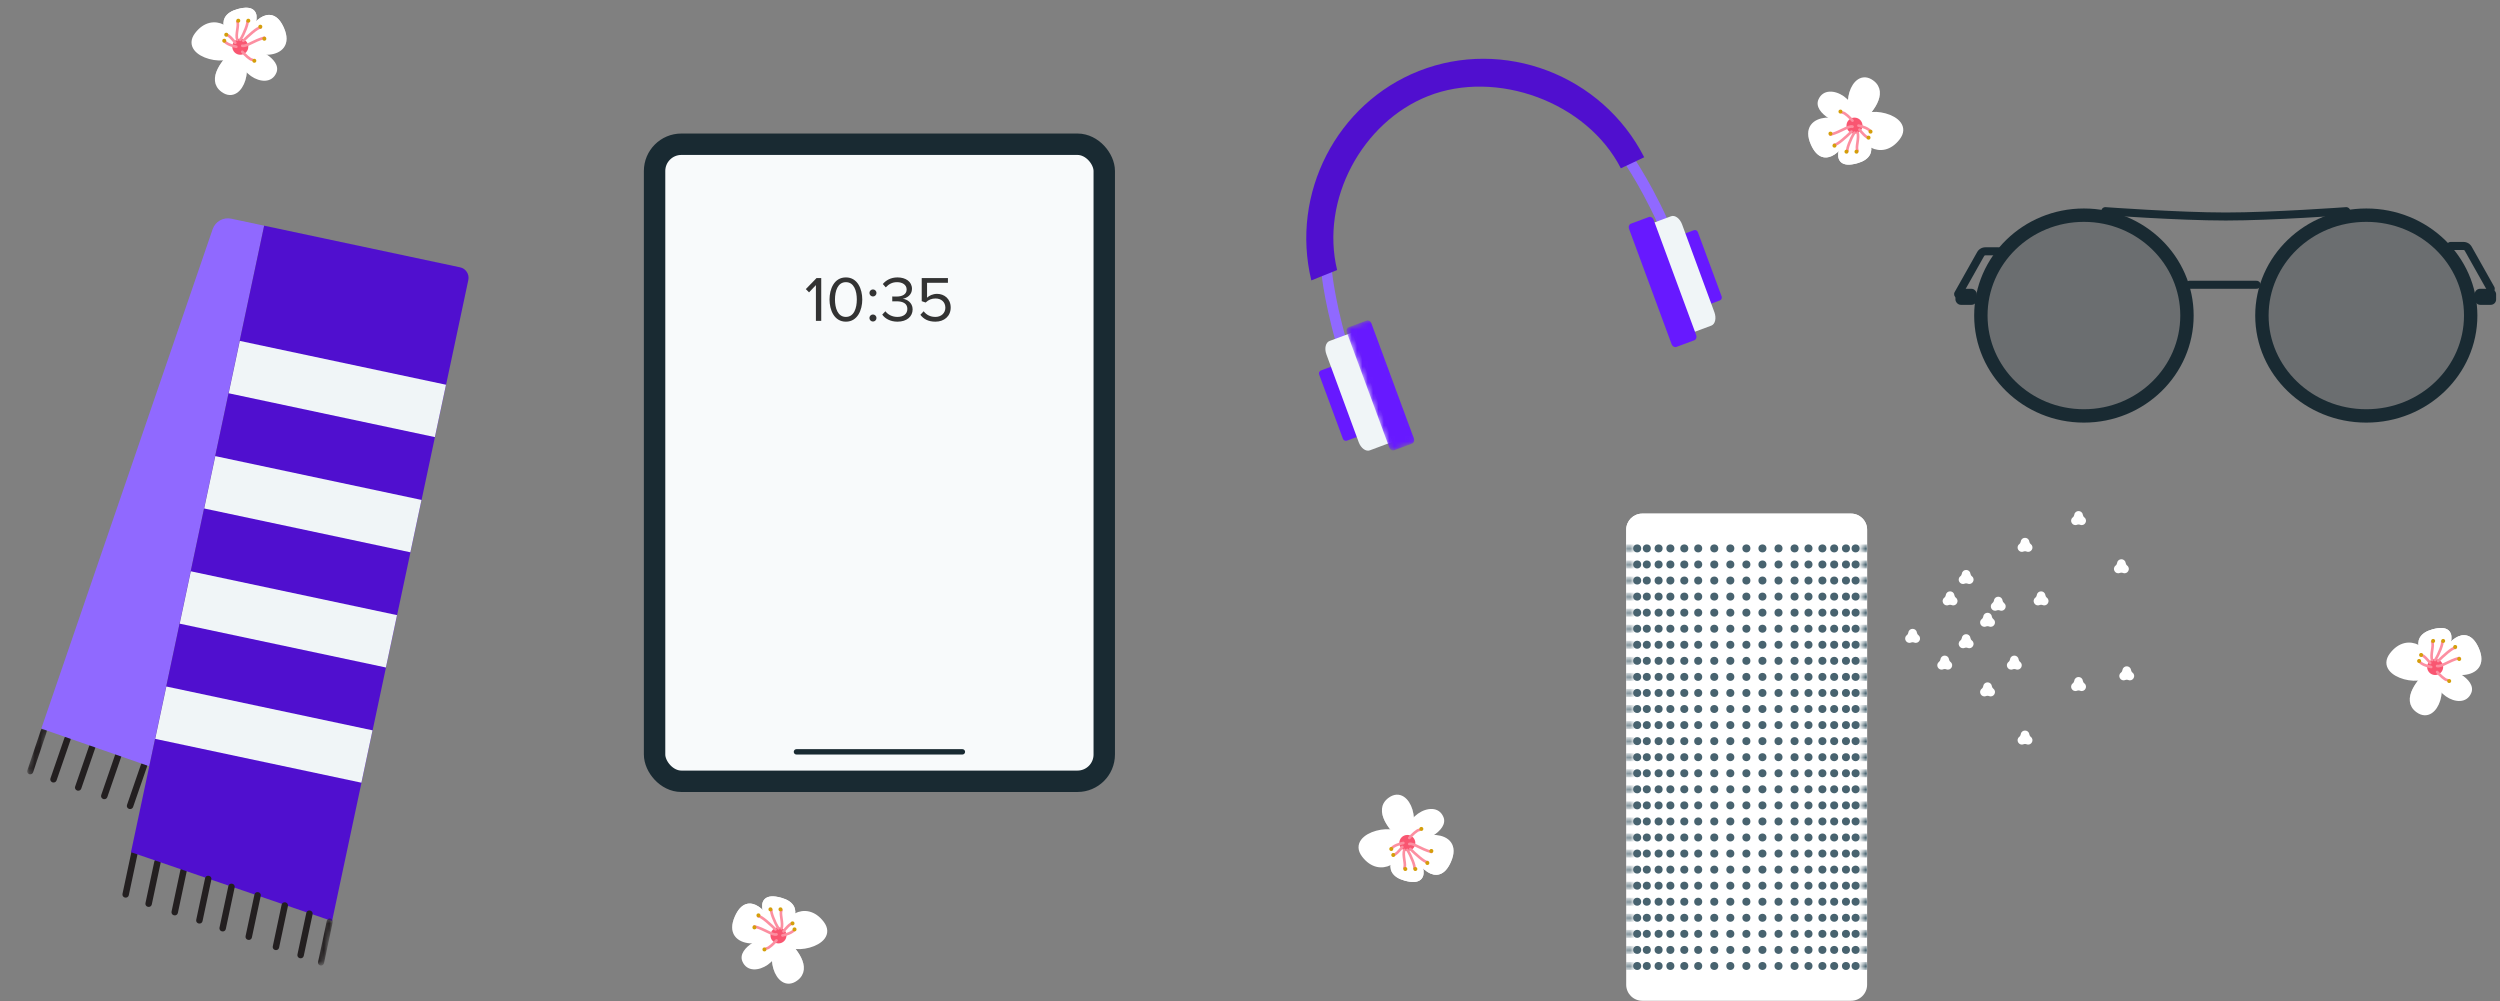 <svg width="467" height="187" viewBox="0 0 467 187" fill="none" xmlns="http://www.w3.org/2000/svg">
<rect x="0" y="0" width="467" height="187" fill="#808080" stroke="none"/>
<mask id="mask0" mask-type="alpha" maskUnits="userSpaceOnUse" x="4" y="135" width="5" height="10">
<path fill-rule="evenodd" clip-rule="evenodd" d="M6.87 135.574L8.996 136.026L7.094 144.974L4.968 144.522L6.87 135.574Z" fill="white"/>
</mask>
<g mask="url(#mask0)">
<path fill-rule="evenodd" clip-rule="evenodd" d="M5.526 144.641C5.504 144.636 5.482 144.629 5.462 144.622C5.165 144.521 5.003 144.195 5.107 143.894L7.677 136.264C7.778 135.963 8.111 135.814 8.402 135.902C8.697 136.002 8.859 136.329 8.755 136.632L6.185 144.26C6.091 144.539 5.805 144.7 5.526 144.641Z" fill="#231F20"/>
</g>
<path fill-rule="evenodd" clip-rule="evenodd" d="M9.873 146.163C9.849 146.158 9.826 146.151 9.805 146.144C9.49 146.039 9.316 145.709 9.421 145.412L12.041 137.821C12.144 137.521 12.497 137.371 12.799 137.468C13.115 137.572 13.289 137.903 13.183 138.203L10.564 145.791C10.468 146.069 10.168 146.226 9.873 146.163Z" fill="#231F20"/>
<path fill-rule="evenodd" clip-rule="evenodd" d="M14.484 147.691C14.46 147.686 14.437 147.679 14.416 147.672C14.101 147.568 13.926 147.239 14.032 146.94L16.65 139.348C16.753 139.048 17.086 138.898 17.41 138.995C17.724 139.1 17.898 139.428 17.792 139.73L15.175 147.319C15.079 147.597 14.779 147.754 14.484 147.691Z" fill="#231F20"/>
<path fill-rule="evenodd" clip-rule="evenodd" d="M19.356 149.275C19.332 149.27 19.309 149.263 19.288 149.256C18.972 149.151 18.798 148.823 18.904 148.524L21.521 140.932C21.627 140.633 21.967 140.482 22.282 140.579C22.596 140.684 22.77 141.012 22.664 141.314L20.047 148.903C19.951 149.181 19.651 149.338 19.356 149.275Z" fill="#231F20"/>
<path fill-rule="evenodd" clip-rule="evenodd" d="M24.172 151.121C24.148 151.116 24.125 151.109 24.105 151.102C23.789 150.997 23.614 150.669 23.72 150.37L26.338 142.778C26.443 142.478 26.788 142.333 27.099 142.425C27.412 142.529 27.587 142.857 27.48 143.159L24.863 150.749C24.767 151.027 24.467 151.184 24.172 151.121Z" fill="#231F20"/>
<path fill-rule="evenodd" clip-rule="evenodd" d="M27.879 143.137C21.155 140.794 14.437 138.452 7.716 136.108C18.386 105.008 29.054 73.909 39.724 42.809C40.216 41.374 41.702 40.533 43.185 40.848L49.343 42.157L27.879 143.137Z" fill="#9069FF"/>
<path fill-rule="evenodd" clip-rule="evenodd" d="M23.348 167.669C23.02 167.599 22.812 167.29 22.878 166.978L24.536 159.191C24.602 158.879 24.921 158.682 25.246 158.751C25.572 158.821 25.783 159.13 25.716 159.442L24.059 167.229C23.992 167.543 23.674 167.738 23.348 167.669Z" fill="#231F20"/>
<path fill-rule="evenodd" clip-rule="evenodd" d="M27.641 169.403C27.316 169.334 27.105 169.025 27.171 168.713L28.826 160.925C28.893 160.613 29.211 160.416 29.537 160.486C29.863 160.555 30.073 160.864 30.007 161.176L28.351 168.964C28.285 169.276 27.967 169.473 27.641 169.403Z" fill="#231F20"/>
<path fill-rule="evenodd" clip-rule="evenodd" d="M32.513 170.987C32.188 170.918 31.977 170.609 32.043 170.297L33.699 162.509C33.765 162.197 34.083 162 34.409 162.07C34.735 162.139 34.945 162.448 34.879 162.76L33.224 170.548C33.157 170.86 32.839 171.057 32.513 170.987Z" fill="#231F20"/>
<path fill-rule="evenodd" clip-rule="evenodd" d="M62.03 172.053C49.508 167.764 36.989 163.477 24.467 159.188L49.343 42.157L85.942 49.936C87.023 50.166 87.712 51.228 87.483 52.309L62.03 172.053Z" fill="#500FCF"/>
<rect x="44.794" y="63.681" width="39.38" height="10" transform="rotate(12 44.794 63.681)" fill="#F0F5F7"/>
<rect x="40.219" y="85.201" width="39.38" height="10" transform="rotate(12 40.219 85.201)" fill="#F0F5F7"/>
<rect x="35.645" y="106.72" width="39.38" height="10" transform="rotate(12 35.645 106.72)" fill="#F0F5F7"/>
<rect x="31.071" y="128.239" width="39.38" height="10" transform="rotate(12 31.071 128.239)" fill="#F0F5F7"/>
<path fill-rule="evenodd" clip-rule="evenodd" d="M37.122 172.515C36.794 172.445 36.586 172.136 36.652 171.825L38.31 164.037C38.376 163.725 38.694 163.529 39.02 163.598C39.346 163.667 39.556 163.976 39.49 164.288L37.832 172.075C37.766 172.39 37.448 172.584 37.122 172.515Z" fill="#231F20"/>
<path fill-rule="evenodd" clip-rule="evenodd" d="M41.469 173.987C41.144 173.918 40.933 173.609 40.999 173.297L42.657 165.51C42.723 165.198 43.041 165.001 43.367 165.07C43.693 165.139 43.904 165.449 43.837 165.761L42.179 173.548C42.113 173.86 41.795 174.057 41.469 173.987Z" fill="#231F20"/>
<path fill-rule="evenodd" clip-rule="evenodd" d="M46.341 175.571C46.013 175.502 45.804 175.193 45.871 174.881L47.529 167.094C47.595 166.782 47.913 166.585 48.239 166.654C48.565 166.723 48.775 167.033 48.709 167.344L47.051 175.132C46.984 175.446 46.667 175.641 46.341 175.571Z" fill="#231F20"/>
<path fill-rule="evenodd" clip-rule="evenodd" d="M51.421 177.474C51.095 177.404 50.884 177.095 50.951 176.783L52.606 168.995C52.672 168.683 52.99 168.487 53.316 168.556C53.642 168.625 53.852 168.934 53.786 169.246L52.131 177.034C52.065 177.346 51.746 177.543 51.421 177.474Z" fill="#231F20"/>
<path fill-rule="evenodd" clip-rule="evenodd" d="M56.03 179.002C55.705 178.932 55.494 178.623 55.56 178.311L57.216 170.523C57.282 170.212 57.6 170.015 57.926 170.084C58.252 170.153 58.462 170.462 58.396 170.774L56.74 178.562C56.674 178.874 56.356 179.071 56.03 179.002Z" fill="#231F20"/>
<mask id="mask1" mask-type="alpha" maskUnits="userSpaceOnUse" x="58" y="171" width="5" height="10">
<path fill-rule="evenodd" clip-rule="evenodd" d="M60.606 171.328L62.279 171.683L60.409 180.481L58.736 180.125L60.606 171.328Z" fill="white"/>
</mask>
<g mask="url(#mask1)">
<path fill-rule="evenodd" clip-rule="evenodd" d="M59.851 180.362C59.543 180.297 59.347 179.994 59.412 179.687L61.045 172.004C61.111 171.696 61.413 171.5 61.721 171.565C62.029 171.63 62.225 171.933 62.16 172.241L60.527 179.923C60.462 180.231 60.159 180.428 59.851 180.362Z" fill="#231F20"/>
</g>
<path d="M408.525 58.944C408.525 69.27 399.936 77.694 389.275 77.694C378.614 77.694 370.025 69.27 370.025 58.944C370.025 48.617 378.614 40.194 389.275 40.194C399.936 40.194 408.525 48.617 408.525 58.944Z" fill="#192A32" fill-opacity="0.2" stroke="#192A32" stroke-width="2.5"/>
<path d="M461.525 58.944C461.525 69.256 452.838 77.694 442.025 77.694C431.212 77.694 422.525 69.256 422.525 58.944C422.525 48.631 431.212 40.194 442.025 40.194C452.838 40.194 461.525 48.631 461.525 58.944Z" fill="#192A32" fill-opacity="0.2" stroke="#192A32" stroke-width="2.5"/>
<line x1="409.025" y1="53.194" x2="421.525" y2="53.194" stroke="#192A32" stroke-width="1.5" stroke-linecap="round"/>
<path d="M393.275 39.444C393.275 39.444 406.994 40.444 415.775 40.444C424.555 40.444 438.275 39.444 438.275 39.444" stroke="#192A32" stroke-width="1.5" stroke-linecap="round"/>
<path d="M373.275 47.694C373.689 47.694 374.025 47.358 374.025 46.944C374.025 46.53 373.689 46.194 373.275 46.194V47.694ZM365.121 54.576C364.918 54.937 365.046 55.395 365.407 55.597C365.768 55.801 366.226 55.673 366.429 55.312L365.121 54.576ZM369.988 47.454L369.334 47.086L369.988 47.454ZM373.275 46.194H370.86V47.694H373.275V46.194ZM369.334 47.086L365.121 54.576L366.429 55.312L370.642 47.821L369.334 47.086ZM370.86 46.194C370.228 46.194 369.644 46.535 369.334 47.086L370.642 47.821C370.686 47.743 370.769 47.694 370.86 47.694V46.194Z" fill="#192A32"/>
<path d="M457.775 46.694C457.361 46.694 457.025 46.358 457.025 45.944C457.025 45.53 457.361 45.194 457.775 45.194V46.694ZM465.929 53.576C466.132 53.937 466.004 54.395 465.643 54.597C465.282 54.801 464.824 54.673 464.621 54.312L465.929 53.576ZM461.062 46.454L461.715 46.086L461.062 46.454ZM457.775 45.194H460.19V46.694H457.775V45.194ZM461.715 46.086L465.929 53.576L464.621 54.312L460.408 46.821L461.715 46.086ZM460.19 45.194C460.822 45.194 461.405 45.535 461.715 46.086L460.408 46.821C460.364 46.743 460.28 46.694 460.19 46.694V45.194Z" fill="#192A32"/>
<rect x="365.275" y="53.944" width="4" height="3" rx="1" fill="#192A32"/>
<rect x="462.275" y="53.944" width="4" height="3" rx="1" fill="#192A32"/>
<path d="M366.48 107.148C366.619 106.238 367.93 106.238 368.069 107.148C368.1 107.347 368.204 107.528 368.362 107.654C369.08 108.229 368.424 109.364 367.567 109.03C367.379 108.956 367.171 108.956 366.983 109.03C366.125 109.364 365.47 108.229 366.188 107.654C366.346 107.528 366.45 107.347 366.48 107.148Z" fill="white"/>
<path d="M363.48 111.148C363.619 110.238 364.93 110.238 365.069 111.148C365.1 111.347 365.204 111.528 365.362 111.654C366.08 112.229 365.424 113.364 364.567 113.03C364.379 112.956 364.171 112.956 363.983 113.03C363.125 113.364 362.47 112.229 363.188 111.654C363.346 111.528 363.45 111.347 363.48 111.148Z" fill="white"/>
<path d="M372.48 112.148C372.619 111.238 373.93 111.238 374.069 112.148C374.1 112.347 374.204 112.528 374.362 112.654C375.08 113.229 374.424 114.364 373.567 114.03C373.379 113.956 373.171 113.956 372.983 114.03C372.125 114.364 371.47 113.229 372.188 112.654C372.346 112.528 372.45 112.347 372.48 112.148Z" fill="white"/>
<path d="M370.48 115.148C370.619 114.238 371.93 114.238 372.069 115.148C372.1 115.347 372.204 115.528 372.362 115.654C373.08 116.229 372.424 117.364 371.567 117.03C371.379 116.956 371.171 116.956 370.983 117.03C370.125 117.364 369.47 116.229 370.188 115.654C370.346 115.528 370.45 115.347 370.48 115.148Z" fill="white"/>
<path d="M356.48 118.148C356.619 117.238 357.93 117.238 358.069 118.148C358.1 118.347 358.204 118.528 358.362 118.654C359.08 119.229 358.424 120.364 357.567 120.03C357.379 119.956 357.171 119.956 356.983 120.03C356.125 120.364 355.47 119.229 356.188 118.654C356.346 118.528 356.45 118.347 356.48 118.148Z" fill="white"/>
<path d="M362.48 123.148C362.619 122.238 363.93 122.238 364.069 123.148C364.1 123.347 364.204 123.528 364.362 123.654C365.08 124.229 364.424 125.364 363.567 125.03C363.379 124.956 363.171 124.956 362.983 125.03C362.125 125.364 361.47 124.229 362.188 123.654C362.346 123.528 362.45 123.347 362.48 123.148Z" fill="white"/>
<path d="M375.48 123.148C375.619 122.238 376.93 122.238 377.069 123.148C377.1 123.347 377.204 123.528 377.362 123.654C378.08 124.229 377.424 125.364 376.567 125.03C376.379 124.956 376.171 124.956 375.983 125.03C375.125 125.364 374.47 124.229 375.188 123.654C375.346 123.528 375.45 123.347 375.48 123.148Z" fill="white"/>
<path d="M370.48 128.148C370.619 127.238 371.93 127.238 372.069 128.148C372.1 128.347 372.204 128.528 372.362 128.654C373.08 129.229 372.424 130.364 371.567 130.03C371.379 129.956 371.171 129.956 370.983 130.03C370.125 130.364 369.47 129.229 370.188 128.654C370.346 128.528 370.45 128.347 370.48 128.148Z" fill="white"/>
<path d="M377.48 137.148C377.619 136.238 378.93 136.238 379.069 137.148C379.1 137.347 379.204 137.528 379.362 137.654C380.08 138.229 379.424 139.364 378.567 139.03C378.379 138.956 378.171 138.956 377.983 139.03C377.125 139.364 376.47 138.229 377.188 137.654C377.346 137.528 377.45 137.347 377.48 137.148Z" fill="white"/>
<path d="M396.48 125.148C396.619 124.238 397.93 124.238 398.069 125.148C398.1 125.347 398.204 125.528 398.362 125.654C399.08 126.229 398.424 127.364 397.567 127.03C397.379 126.956 397.171 126.956 396.983 127.03C396.125 127.364 395.47 126.229 396.188 125.654C396.346 125.528 396.45 125.347 396.48 125.148Z" fill="white"/>
<path d="M387.48 127.148C387.619 126.238 388.93 126.238 389.069 127.148C389.1 127.347 389.204 127.528 389.362 127.654C390.08 128.229 389.424 129.364 388.567 129.03C388.379 128.956 388.171 128.956 387.983 129.03C387.125 129.364 386.47 128.229 387.188 127.654C387.346 127.528 387.45 127.347 387.48 127.148Z" fill="white"/>
<path d="M395.48 105.148C395.619 104.238 396.93 104.238 397.069 105.148C397.1 105.347 397.204 105.528 397.362 105.654C398.08 106.229 397.424 107.364 396.567 107.03C396.379 106.956 396.171 106.956 395.983 107.03C395.125 107.364 394.47 106.229 395.188 105.654C395.346 105.528 395.45 105.347 395.48 105.148Z" fill="white"/>
<path d="M387.48 96.147C387.619 95.238 388.93 95.238 389.069 96.147C389.1 96.347 389.204 96.528 389.362 96.654C390.08 97.229 389.424 98.364 388.567 98.03C388.379 97.956 388.171 97.956 387.983 98.03C387.125 98.364 386.47 97.229 387.188 96.654C387.346 96.528 387.45 96.347 387.48 96.147Z" fill="white"/>
<path d="M366.48 119.148C366.619 118.238 367.93 118.238 368.069 119.148C368.1 119.347 368.204 119.528 368.362 119.654C369.08 120.229 368.424 121.364 367.567 121.03C367.379 120.956 367.171 120.956 366.983 121.03C366.125 121.364 365.47 120.229 366.188 119.654C366.346 119.528 366.45 119.347 366.48 119.148Z" fill="white"/>
<path d="M380.48 111.148C380.619 110.238 381.93 110.238 382.069 111.148C382.1 111.347 382.204 111.528 382.362 111.654C383.08 112.229 382.424 113.364 381.567 113.03C381.379 112.956 381.171 112.956 380.983 113.03C380.125 113.364 379.47 112.229 380.188 111.654C380.346 111.528 380.45 111.347 380.48 111.148Z" fill="white"/>
<path d="M377.48 101.148C377.619 100.238 378.93 100.238 379.069 101.148C379.1 101.347 379.204 101.528 379.362 101.654C380.08 102.229 379.424 103.364 378.567 103.03C378.379 102.956 378.171 102.956 377.983 103.03C377.125 103.364 376.47 102.229 377.188 101.654C377.346 101.528 377.45 101.347 377.48 101.148Z" fill="white"/>
<path d="M303.775 98.944C303.775 97.287 305.118 95.944 306.775 95.944H345.775C347.432 95.944 348.775 97.287 348.775 98.944V183.944C348.775 185.6 347.432 186.944 345.775 186.944H306.775C305.118 186.944 303.775 185.6 303.775 183.944V98.944Z" fill="white"/>
<path d="M303.775 98.944C303.775 97.287 305.118 95.944 306.775 95.944H345.775C347.432 95.944 348.775 97.287 348.775 98.944V183.944C348.775 185.6 347.432 186.944 345.775 186.944H306.775C305.118 186.944 303.775 185.6 303.775 183.944V98.944Z" fill="url(#paint0_linear)"/>
<circle cx="320.225" cy="102.444" r="0.75" fill="#48636F"/>
<circle cx="323.225" cy="102.444" r="0.75" fill="#48636F"/>
<circle cx="326.225" cy="102.444" r="0.75" fill="#48636F"/>
<circle cx="329.225" cy="102.444" r="0.75" fill="#48636F"/>
<circle cx="332.225" cy="102.444" r="0.75" fill="#48636F"/>
<circle cx="305.825" cy="102.444" r="0.75" fill="#48636F"/>
<circle cx="309.825" cy="102.444" r="0.75" fill="#48636F"/>
<circle cx="307.625" cy="102.444" r="0.75" fill="#48636F"/>
<circle cx="312.025" cy="102.444" r="0.75" fill="#48636F"/>
<circle cx="314.625" cy="102.444" r="0.75" fill="#48636F"/>
<circle cx="317.225" cy="102.444" r="0.75" fill="#48636F"/>
<mask id="mask2" mask-type="alpha" maskUnits="userSpaceOnUse" x="303" y="101" width="2" height="3">
<circle cx="304.025" cy="102.444" r="0.75" fill="#C4C4C4"/>
</mask>
<g mask="url(#mask2)">
<rect x="303.775" y="101.694" width="1.5" height="1.5" fill="#48636F"/>
</g>
<circle r="0.75" transform="matrix(-1 0 0 1 346.625 102.444)" fill="#48636F"/>
<circle r="0.75" transform="matrix(-1 0 0 1 342.625 102.444)" fill="#48636F"/>
<circle r="0.75" transform="matrix(-1 0 0 1 344.825 102.444)" fill="#48636F"/>
<circle r="0.75" transform="matrix(-1 0 0 1 340.425 102.444)" fill="#48636F"/>
<circle r="0.75" transform="matrix(-1 0 0 1 337.825 102.444)" fill="#48636F"/>
<circle r="0.75" transform="matrix(-1 0 0 1 335.225 102.444)" fill="#48636F"/>
<mask id="mask3" mask-type="alpha" maskUnits="userSpaceOnUse" x="347" y="101" width="3" height="3">
<circle r="0.75" transform="matrix(-1 0 0 1 348.425 102.444)" fill="#C4C4C4"/>
</mask>
<g mask="url(#mask3)">
<rect width="1.5" height="1.5" transform="matrix(-1 0 0 1 348.775 101.694)" fill="#48636F"/>
</g>
<circle cx="320.225" cy="105.444" r="0.75" fill="#48636F"/>
<circle cx="323.225" cy="105.444" r="0.75" fill="#48636F"/>
<circle cx="326.225" cy="105.444" r="0.75" fill="#48636F"/>
<circle cx="329.225" cy="105.444" r="0.75" fill="#48636F"/>
<circle cx="332.225" cy="105.444" r="0.75" fill="#48636F"/>
<circle cx="305.825" cy="105.444" r="0.75" fill="#48636F"/>
<circle cx="309.825" cy="105.444" r="0.75" fill="#48636F"/>
<circle cx="307.625" cy="105.444" r="0.75" fill="#48636F"/>
<circle cx="312.025" cy="105.444" r="0.75" fill="#48636F"/>
<circle cx="314.625" cy="105.444" r="0.75" fill="#48636F"/>
<circle cx="317.225" cy="105.444" r="0.75" fill="#48636F"/>
<mask id="mask4" mask-type="alpha" maskUnits="userSpaceOnUse" x="303" y="104" width="2" height="3">
<circle cx="304.025" cy="105.444" r="0.75" fill="#C4C4C4"/>
</mask>
<g mask="url(#mask4)">
<rect x="303.775" y="104.694" width="1.5" height="1.5" fill="#48636F"/>
</g>
<circle r="0.75" transform="matrix(-1 0 0 1 346.625 105.444)" fill="#48636F"/>
<circle r="0.75" transform="matrix(-1 0 0 1 342.625 105.444)" fill="#48636F"/>
<circle r="0.75" transform="matrix(-1 0 0 1 344.825 105.444)" fill="#48636F"/>
<circle r="0.75" transform="matrix(-1 0 0 1 340.425 105.444)" fill="#48636F"/>
<circle r="0.75" transform="matrix(-1 0 0 1 337.825 105.444)" fill="#48636F"/>
<circle r="0.75" transform="matrix(-1 0 0 1 335.225 105.444)" fill="#48636F"/>
<mask id="mask5" mask-type="alpha" maskUnits="userSpaceOnUse" x="347" y="104" width="3" height="3">
<circle r="0.75" transform="matrix(-1 0 0 1 348.425 105.444)" fill="#C4C4C4"/>
</mask>
<g mask="url(#mask5)">
<rect width="1.5" height="1.5" transform="matrix(-1 0 0 1 348.775 104.694)" fill="#48636F"/>
</g>
<circle cx="320.225" cy="114.444" r="0.75" fill="#48636F"/>
<circle cx="323.225" cy="114.444" r="0.75" fill="#48636F"/>
<circle cx="326.225" cy="114.444" r="0.75" fill="#48636F"/>
<circle cx="329.225" cy="114.444" r="0.75" fill="#48636F"/>
<circle cx="332.225" cy="114.444" r="0.75" fill="#48636F"/>
<circle cx="305.825" cy="114.444" r="0.75" fill="#48636F"/>
<circle cx="309.825" cy="114.444" r="0.75" fill="#48636F"/>
<circle cx="307.625" cy="114.444" r="0.75" fill="#48636F"/>
<circle cx="312.025" cy="114.444" r="0.75" fill="#48636F"/>
<circle cx="314.625" cy="114.444" r="0.75" fill="#48636F"/>
<circle cx="317.225" cy="114.444" r="0.75" fill="#48636F"/>
<mask id="mask6" mask-type="alpha" maskUnits="userSpaceOnUse" x="303" y="113" width="2" height="3">
<circle cx="304.025" cy="114.444" r="0.75" fill="#C4C4C4"/>
</mask>
<g mask="url(#mask6)">
<rect x="303.775" y="113.694" width="1.5" height="1.5" fill="#48636F"/>
</g>
<circle r="0.75" transform="matrix(-1 0 0 1 346.625 114.444)" fill="#48636F"/>
<circle r="0.75" transform="matrix(-1 0 0 1 342.625 114.444)" fill="#48636F"/>
<circle r="0.75" transform="matrix(-1 0 0 1 344.825 114.444)" fill="#48636F"/>
<circle r="0.75" transform="matrix(-1 0 0 1 340.425 114.444)" fill="#48636F"/>
<circle r="0.75" transform="matrix(-1 0 0 1 337.825 114.444)" fill="#48636F"/>
<circle r="0.75" transform="matrix(-1 0 0 1 335.225 114.444)" fill="#48636F"/>
<mask id="mask7" mask-type="alpha" maskUnits="userSpaceOnUse" x="347" y="113" width="3" height="3">
<circle r="0.75" transform="matrix(-1 0 0 1 348.425 114.444)" fill="#C4C4C4"/>
</mask>
<g mask="url(#mask7)">
<rect width="1.5" height="1.5" transform="matrix(-1 0 0 1 348.775 113.694)" fill="#48636F"/>
</g>
<circle cx="320.225" cy="117.444" r="0.75" fill="#48636F"/>
<circle cx="323.225" cy="117.444" r="0.75" fill="#48636F"/>
<circle cx="326.225" cy="117.444" r="0.75" fill="#48636F"/>
<circle cx="329.225" cy="117.444" r="0.75" fill="#48636F"/>
<circle cx="332.225" cy="117.444" r="0.75" fill="#48636F"/>
<circle cx="305.825" cy="117.444" r="0.75" fill="#48636F"/>
<circle cx="309.825" cy="117.444" r="0.75" fill="#48636F"/>
<circle cx="307.625" cy="117.444" r="0.75" fill="#48636F"/>
<circle cx="312.025" cy="117.444" r="0.75" fill="#48636F"/>
<circle cx="314.625" cy="117.444" r="0.75" fill="#48636F"/>
<circle cx="317.225" cy="117.444" r="0.75" fill="#48636F"/>
<mask id="mask8" mask-type="alpha" maskUnits="userSpaceOnUse" x="303" y="116" width="2" height="3">
<circle cx="304.025" cy="117.444" r="0.75" fill="#C4C4C4"/>
</mask>
<g mask="url(#mask8)">
<rect x="303.775" y="116.694" width="1.5" height="1.5" fill="#48636F"/>
</g>
<circle r="0.75" transform="matrix(-1 0 0 1 346.625 117.444)" fill="#48636F"/>
<circle r="0.75" transform="matrix(-1 0 0 1 342.625 117.444)" fill="#48636F"/>
<circle r="0.75" transform="matrix(-1 0 0 1 344.825 117.444)" fill="#48636F"/>
<circle r="0.75" transform="matrix(-1 0 0 1 340.425 117.444)" fill="#48636F"/>
<circle r="0.75" transform="matrix(-1 0 0 1 337.825 117.444)" fill="#48636F"/>
<circle r="0.75" transform="matrix(-1 0 0 1 335.225 117.444)" fill="#48636F"/>
<mask id="mask9" mask-type="alpha" maskUnits="userSpaceOnUse" x="347" y="116" width="3" height="3">
<circle r="0.75" transform="matrix(-1 0 0 1 348.425 117.444)" fill="#C4C4C4"/>
</mask>
<g mask="url(#mask9)">
<rect width="1.5" height="1.5" transform="matrix(-1 0 0 1 348.775 116.694)" fill="#48636F"/>
</g>
<circle cx="320.225" cy="108.444" r="0.75" fill="#48636F"/>
<circle cx="323.225" cy="108.444" r="0.75" fill="#48636F"/>
<circle cx="326.225" cy="108.444" r="0.75" fill="#48636F"/>
<circle cx="329.225" cy="108.444" r="0.75" fill="#48636F"/>
<circle cx="332.225" cy="108.444" r="0.75" fill="#48636F"/>
<circle cx="305.825" cy="108.444" r="0.75" fill="#48636F"/>
<circle cx="309.825" cy="108.444" r="0.75" fill="#48636F"/>
<circle cx="307.625" cy="108.444" r="0.75" fill="#48636F"/>
<circle cx="312.025" cy="108.444" r="0.75" fill="#48636F"/>
<circle cx="314.625" cy="108.444" r="0.75" fill="#48636F"/>
<circle cx="317.225" cy="108.444" r="0.75" fill="#48636F"/>
<mask id="mask10" mask-type="alpha" maskUnits="userSpaceOnUse" x="303" y="107" width="2" height="3">
<circle cx="304.025" cy="108.444" r="0.75" fill="#C4C4C4"/>
</mask>
<g mask="url(#mask10)">
<rect x="303.775" y="107.694" width="1.5" height="1.5" fill="#48636F"/>
</g>
<circle r="0.75" transform="matrix(-1 0 0 1 346.625 108.444)" fill="#48636F"/>
<circle r="0.75" transform="matrix(-1 0 0 1 342.625 108.444)" fill="#48636F"/>
<circle r="0.75" transform="matrix(-1 0 0 1 344.825 108.444)" fill="#48636F"/>
<circle r="0.75" transform="matrix(-1 0 0 1 340.425 108.444)" fill="#48636F"/>
<circle r="0.75" transform="matrix(-1 0 0 1 337.825 108.444)" fill="#48636F"/>
<circle r="0.75" transform="matrix(-1 0 0 1 335.225 108.444)" fill="#48636F"/>
<mask id="mask11" mask-type="alpha" maskUnits="userSpaceOnUse" x="347" y="107" width="3" height="3">
<circle r="0.75" transform="matrix(-1 0 0 1 348.425 108.444)" fill="#C4C4C4"/>
</mask>
<g mask="url(#mask11)">
<rect width="1.5" height="1.5" transform="matrix(-1 0 0 1 348.775 107.694)" fill="#48636F"/>
</g>
<circle cx="320.225" cy="111.444" r="0.75" fill="#48636F"/>
<circle cx="323.225" cy="111.444" r="0.75" fill="#48636F"/>
<circle cx="326.225" cy="111.444" r="0.75" fill="#48636F"/>
<circle cx="329.225" cy="111.444" r="0.75" fill="#48636F"/>
<circle cx="332.225" cy="111.444" r="0.75" fill="#48636F"/>
<circle cx="305.825" cy="111.444" r="0.75" fill="#48636F"/>
<circle cx="309.825" cy="111.444" r="0.75" fill="#48636F"/>
<circle cx="307.625" cy="111.444" r="0.75" fill="#48636F"/>
<circle cx="312.025" cy="111.444" r="0.75" fill="#48636F"/>
<circle cx="314.625" cy="111.444" r="0.75" fill="#48636F"/>
<circle cx="317.225" cy="111.444" r="0.75" fill="#48636F"/>
<mask id="mask12" mask-type="alpha" maskUnits="userSpaceOnUse" x="303" y="110" width="2" height="3">
<circle cx="304.025" cy="111.444" r="0.75" fill="#C4C4C4"/>
</mask>
<g mask="url(#mask12)">
<rect x="303.775" y="110.694" width="1.5" height="1.5" fill="#48636F"/>
</g>
<circle r="0.75" transform="matrix(-1 0 0 1 346.625 111.444)" fill="#48636F"/>
<circle r="0.75" transform="matrix(-1 0 0 1 342.625 111.444)" fill="#48636F"/>
<circle r="0.75" transform="matrix(-1 0 0 1 344.825 111.444)" fill="#48636F"/>
<circle r="0.75" transform="matrix(-1 0 0 1 340.425 111.444)" fill="#48636F"/>
<circle r="0.75" transform="matrix(-1 0 0 1 337.825 111.444)" fill="#48636F"/>
<circle r="0.75" transform="matrix(-1 0 0 1 335.225 111.444)" fill="#48636F"/>
<mask id="mask13" mask-type="alpha" maskUnits="userSpaceOnUse" x="347" y="110" width="3" height="3">
<circle r="0.75" transform="matrix(-1 0 0 1 348.425 111.444)" fill="#C4C4C4"/>
</mask>
<g mask="url(#mask13)">
<rect width="1.5" height="1.5" transform="matrix(-1 0 0 1 348.775 110.694)" fill="#48636F"/>
</g>
<circle cx="320.225" cy="120.444" r="0.75" fill="#48636F"/>
<circle cx="323.225" cy="120.444" r="0.75" fill="#48636F"/>
<circle cx="326.225" cy="120.444" r="0.75" fill="#48636F"/>
<circle cx="329.225" cy="120.444" r="0.75" fill="#48636F"/>
<circle cx="332.225" cy="120.444" r="0.75" fill="#48636F"/>
<circle cx="305.825" cy="120.444" r="0.75" fill="#48636F"/>
<circle cx="309.825" cy="120.444" r="0.75" fill="#48636F"/>
<circle cx="307.625" cy="120.444" r="0.75" fill="#48636F"/>
<circle cx="312.025" cy="120.444" r="0.75" fill="#48636F"/>
<circle cx="314.625" cy="120.444" r="0.75" fill="#48636F"/>
<circle cx="317.225" cy="120.444" r="0.75" fill="#48636F"/>
<mask id="mask14" mask-type="alpha" maskUnits="userSpaceOnUse" x="303" y="119" width="2" height="3">
<circle cx="304.025" cy="120.444" r="0.75" fill="#C4C4C4"/>
</mask>
<g mask="url(#mask14)">
<rect x="303.775" y="119.694" width="1.5" height="1.5" fill="#48636F"/>
</g>
<circle r="0.75" transform="matrix(-1 0 0 1 346.625 120.444)" fill="#48636F"/>
<circle r="0.75" transform="matrix(-1 0 0 1 342.625 120.444)" fill="#48636F"/>
<circle r="0.75" transform="matrix(-1 0 0 1 344.825 120.444)" fill="#48636F"/>
<circle r="0.75" transform="matrix(-1 0 0 1 340.425 120.444)" fill="#48636F"/>
<circle r="0.75" transform="matrix(-1 0 0 1 337.825 120.444)" fill="#48636F"/>
<circle r="0.75" transform="matrix(-1 0 0 1 335.225 120.444)" fill="#48636F"/>
<mask id="mask15" mask-type="alpha" maskUnits="userSpaceOnUse" x="347" y="119" width="3" height="3">
<circle r="0.75" transform="matrix(-1 0 0 1 348.425 120.444)" fill="#C4C4C4"/>
</mask>
<g mask="url(#mask15)">
<rect width="1.5" height="1.5" transform="matrix(-1 0 0 1 348.775 119.694)" fill="#48636F"/>
</g>
<circle cx="320.225" cy="123.444" r="0.75" fill="#48636F"/>
<circle cx="323.225" cy="123.444" r="0.75" fill="#48636F"/>
<circle cx="326.225" cy="123.444" r="0.75" fill="#48636F"/>
<circle cx="329.225" cy="123.444" r="0.75" fill="#48636F"/>
<circle cx="332.225" cy="123.444" r="0.75" fill="#48636F"/>
<circle cx="305.825" cy="123.444" r="0.75" fill="#48636F"/>
<circle cx="309.825" cy="123.444" r="0.75" fill="#48636F"/>
<circle cx="307.625" cy="123.444" r="0.75" fill="#48636F"/>
<circle cx="312.025" cy="123.444" r="0.75" fill="#48636F"/>
<circle cx="314.625" cy="123.444" r="0.75" fill="#48636F"/>
<circle cx="317.225" cy="123.444" r="0.75" fill="#48636F"/>
<mask id="mask16" mask-type="alpha" maskUnits="userSpaceOnUse" x="303" y="122" width="2" height="3">
<circle cx="304.025" cy="123.444" r="0.75" fill="#C4C4C4"/>
</mask>
<g mask="url(#mask16)">
<rect x="303.775" y="122.694" width="1.5" height="1.5" fill="#48636F"/>
</g>
<circle r="0.75" transform="matrix(-1 0 0 1 346.625 123.444)" fill="#48636F"/>
<circle r="0.75" transform="matrix(-1 0 0 1 342.625 123.444)" fill="#48636F"/>
<circle r="0.75" transform="matrix(-1 0 0 1 344.825 123.444)" fill="#48636F"/>
<circle r="0.75" transform="matrix(-1 0 0 1 340.425 123.444)" fill="#48636F"/>
<circle r="0.75" transform="matrix(-1 0 0 1 337.825 123.444)" fill="#48636F"/>
<circle r="0.75" transform="matrix(-1 0 0 1 335.225 123.444)" fill="#48636F"/>
<mask id="mask17" mask-type="alpha" maskUnits="userSpaceOnUse" x="347" y="122" width="3" height="3">
<circle r="0.75" transform="matrix(-1 0 0 1 348.425 123.444)" fill="#C4C4C4"/>
</mask>
<g mask="url(#mask17)">
<rect width="1.5" height="1.5" transform="matrix(-1 0 0 1 348.775 122.694)" fill="#48636F"/>
</g>
<circle cx="320.225" cy="132.444" r="0.75" fill="#48636F"/>
<circle cx="323.225" cy="132.444" r="0.75" fill="#48636F"/>
<circle cx="326.225" cy="132.444" r="0.75" fill="#48636F"/>
<circle cx="329.225" cy="132.444" r="0.75" fill="#48636F"/>
<circle cx="332.225" cy="132.444" r="0.75" fill="#48636F"/>
<circle cx="305.825" cy="132.444" r="0.75" fill="#48636F"/>
<circle cx="309.825" cy="132.444" r="0.75" fill="#48636F"/>
<circle cx="307.625" cy="132.444" r="0.75" fill="#48636F"/>
<circle cx="312.025" cy="132.444" r="0.75" fill="#48636F"/>
<circle cx="314.625" cy="132.444" r="0.75" fill="#48636F"/>
<circle cx="317.225" cy="132.444" r="0.75" fill="#48636F"/>
<mask id="mask18" mask-type="alpha" maskUnits="userSpaceOnUse" x="303" y="131" width="2" height="3">
<circle cx="304.025" cy="132.444" r="0.75" fill="#C4C4C4"/>
</mask>
<g mask="url(#mask18)">
<rect x="303.775" y="131.694" width="1.5" height="1.5" fill="#48636F"/>
</g>
<circle r="0.75" transform="matrix(-1 0 0 1 346.625 132.444)" fill="#48636F"/>
<circle r="0.75" transform="matrix(-1 0 0 1 342.625 132.444)" fill="#48636F"/>
<circle r="0.75" transform="matrix(-1 0 0 1 344.825 132.444)" fill="#48636F"/>
<circle r="0.75" transform="matrix(-1 0 0 1 340.425 132.444)" fill="#48636F"/>
<circle r="0.75" transform="matrix(-1 0 0 1 337.825 132.444)" fill="#48636F"/>
<circle r="0.75" transform="matrix(-1 0 0 1 335.225 132.444)" fill="#48636F"/>
<mask id="mask19" mask-type="alpha" maskUnits="userSpaceOnUse" x="347" y="131" width="3" height="3">
<circle r="0.75" transform="matrix(-1 0 0 1 348.425 132.444)" fill="#C4C4C4"/>
</mask>
<g mask="url(#mask19)">
<rect width="1.5" height="1.5" transform="matrix(-1 0 0 1 348.775 131.694)" fill="#48636F"/>
</g>
<circle cx="320.225" cy="135.444" r="0.75" fill="#48636F"/>
<circle cx="323.225" cy="135.444" r="0.75" fill="#48636F"/>
<circle cx="326.225" cy="135.444" r="0.75" fill="#48636F"/>
<circle cx="329.225" cy="135.444" r="0.75" fill="#48636F"/>
<circle cx="332.225" cy="135.444" r="0.75" fill="#48636F"/>
<circle cx="305.825" cy="135.444" r="0.75" fill="#48636F"/>
<circle cx="309.825" cy="135.444" r="0.75" fill="#48636F"/>
<circle cx="307.625" cy="135.444" r="0.75" fill="#48636F"/>
<circle cx="312.025" cy="135.444" r="0.75" fill="#48636F"/>
<circle cx="314.625" cy="135.444" r="0.75" fill="#48636F"/>
<circle cx="317.225" cy="135.444" r="0.75" fill="#48636F"/>
<mask id="mask20" mask-type="alpha" maskUnits="userSpaceOnUse" x="303" y="134" width="2" height="3">
<circle cx="304.025" cy="135.444" r="0.75" fill="#C4C4C4"/>
</mask>
<g mask="url(#mask20)">
<rect x="303.775" y="134.694" width="1.5" height="1.5" fill="#48636F"/>
</g>
<circle r="0.75" transform="matrix(-1 0 0 1 346.625 135.444)" fill="#48636F"/>
<circle r="0.75" transform="matrix(-1 0 0 1 342.625 135.444)" fill="#48636F"/>
<circle r="0.75" transform="matrix(-1 0 0 1 344.825 135.444)" fill="#48636F"/>
<circle r="0.75" transform="matrix(-1 0 0 1 340.425 135.444)" fill="#48636F"/>
<circle r="0.75" transform="matrix(-1 0 0 1 337.825 135.444)" fill="#48636F"/>
<circle r="0.75" transform="matrix(-1 0 0 1 335.225 135.444)" fill="#48636F"/>
<mask id="mask21" mask-type="alpha" maskUnits="userSpaceOnUse" x="347" y="134" width="3" height="3">
<circle r="0.75" transform="matrix(-1 0 0 1 348.425 135.444)" fill="#C4C4C4"/>
</mask>
<g mask="url(#mask21)">
<rect width="1.5" height="1.5" transform="matrix(-1 0 0 1 348.775 134.694)" fill="#48636F"/>
</g>
<circle cx="320.225" cy="126.444" r="0.75" fill="#48636F"/>
<circle cx="323.225" cy="126.444" r="0.75" fill="#48636F"/>
<circle cx="326.225" cy="126.444" r="0.75" fill="#48636F"/>
<circle cx="329.225" cy="126.444" r="0.75" fill="#48636F"/>
<circle cx="332.225" cy="126.444" r="0.75" fill="#48636F"/>
<circle cx="305.825" cy="126.444" r="0.75" fill="#48636F"/>
<circle cx="309.825" cy="126.444" r="0.75" fill="#48636F"/>
<circle cx="307.625" cy="126.444" r="0.75" fill="#48636F"/>
<circle cx="312.025" cy="126.444" r="0.75" fill="#48636F"/>
<circle cx="314.625" cy="126.444" r="0.75" fill="#48636F"/>
<circle cx="317.225" cy="126.444" r="0.75" fill="#48636F"/>
<mask id="mask22" mask-type="alpha" maskUnits="userSpaceOnUse" x="303" y="125" width="2" height="3">
<circle cx="304.025" cy="126.444" r="0.75" fill="#C4C4C4"/>
</mask>
<g mask="url(#mask22)">
<rect x="303.775" y="125.694" width="1.5" height="1.5" fill="#48636F"/>
</g>
<circle r="0.75" transform="matrix(-1 0 0 1 346.625 126.444)" fill="#48636F"/>
<circle r="0.75" transform="matrix(-1 0 0 1 342.625 126.444)" fill="#48636F"/>
<circle r="0.75" transform="matrix(-1 0 0 1 344.825 126.444)" fill="#48636F"/>
<circle r="0.75" transform="matrix(-1 0 0 1 340.425 126.444)" fill="#48636F"/>
<circle r="0.75" transform="matrix(-1 0 0 1 337.825 126.444)" fill="#48636F"/>
<circle r="0.75" transform="matrix(-1 0 0 1 335.225 126.444)" fill="#48636F"/>
<mask id="mask23" mask-type="alpha" maskUnits="userSpaceOnUse" x="347" y="125" width="3" height="3">
<circle r="0.75" transform="matrix(-1 0 0 1 348.425 126.444)" fill="#C4C4C4"/>
</mask>
<g mask="url(#mask23)">
<rect width="1.5" height="1.5" transform="matrix(-1 0 0 1 348.775 125.694)" fill="#48636F"/>
</g>
<circle cx="320.225" cy="129.444" r="0.75" fill="#48636F"/>
<circle cx="323.225" cy="129.444" r="0.75" fill="#48636F"/>
<circle cx="326.225" cy="129.444" r="0.75" fill="#48636F"/>
<circle cx="329.225" cy="129.444" r="0.75" fill="#48636F"/>
<circle cx="332.225" cy="129.444" r="0.75" fill="#48636F"/>
<circle cx="305.825" cy="129.444" r="0.75" fill="#48636F"/>
<circle cx="309.825" cy="129.444" r="0.75" fill="#48636F"/>
<circle cx="307.625" cy="129.444" r="0.75" fill="#48636F"/>
<circle cx="312.025" cy="129.444" r="0.75" fill="#48636F"/>
<circle cx="314.625" cy="129.444" r="0.75" fill="#48636F"/>
<circle cx="317.225" cy="129.444" r="0.75" fill="#48636F"/>
<mask id="mask24" mask-type="alpha" maskUnits="userSpaceOnUse" x="303" y="128" width="2" height="3">
<circle cx="304.025" cy="129.444" r="0.75" fill="#C4C4C4"/>
</mask>
<g mask="url(#mask24)">
<rect x="303.775" y="128.694" width="1.5" height="1.5" fill="#48636F"/>
</g>
<circle r="0.75" transform="matrix(-1 0 0 1 346.625 129.444)" fill="#48636F"/>
<circle r="0.75" transform="matrix(-1 0 0 1 342.625 129.444)" fill="#48636F"/>
<circle r="0.75" transform="matrix(-1 0 0 1 344.825 129.444)" fill="#48636F"/>
<circle r="0.75" transform="matrix(-1 0 0 1 340.425 129.444)" fill="#48636F"/>
<circle r="0.75" transform="matrix(-1 0 0 1 337.825 129.444)" fill="#48636F"/>
<circle r="0.75" transform="matrix(-1 0 0 1 335.225 129.444)" fill="#48636F"/>
<mask id="mask25" mask-type="alpha" maskUnits="userSpaceOnUse" x="347" y="128" width="3" height="3">
<circle r="0.75" transform="matrix(-1 0 0 1 348.425 129.444)" fill="#C4C4C4"/>
</mask>
<g mask="url(#mask25)">
<rect width="1.5" height="1.5" transform="matrix(-1 0 0 1 348.775 128.694)" fill="#48636F"/>
</g>
<circle cx="320.225" cy="138.444" r="0.75" fill="#48636F"/>
<circle cx="323.225" cy="138.444" r="0.75" fill="#48636F"/>
<circle cx="326.225" cy="138.444" r="0.75" fill="#48636F"/>
<circle cx="329.225" cy="138.444" r="0.75" fill="#48636F"/>
<circle cx="332.225" cy="138.444" r="0.75" fill="#48636F"/>
<circle cx="305.825" cy="138.444" r="0.75" fill="#48636F"/>
<circle cx="309.825" cy="138.444" r="0.75" fill="#48636F"/>
<circle cx="307.625" cy="138.444" r="0.75" fill="#48636F"/>
<circle cx="312.025" cy="138.444" r="0.75" fill="#48636F"/>
<circle cx="314.625" cy="138.444" r="0.75" fill="#48636F"/>
<circle cx="317.225" cy="138.444" r="0.75" fill="#48636F"/>
<mask id="mask26" mask-type="alpha" maskUnits="userSpaceOnUse" x="303" y="137" width="2" height="3">
<circle cx="304.025" cy="138.444" r="0.75" fill="#C4C4C4"/>
</mask>
<g mask="url(#mask26)">
<rect x="303.775" y="137.694" width="1.5" height="1.5" fill="#48636F"/>
</g>
<circle r="0.75" transform="matrix(-1 0 0 1 346.625 138.444)" fill="#48636F"/>
<circle r="0.75" transform="matrix(-1 0 0 1 342.625 138.444)" fill="#48636F"/>
<circle r="0.75" transform="matrix(-1 0 0 1 344.825 138.444)" fill="#48636F"/>
<circle r="0.75" transform="matrix(-1 0 0 1 340.425 138.444)" fill="#48636F"/>
<circle r="0.75" transform="matrix(-1 0 0 1 337.825 138.444)" fill="#48636F"/>
<circle r="0.75" transform="matrix(-1 0 0 1 335.225 138.444)" fill="#48636F"/>
<mask id="mask27" mask-type="alpha" maskUnits="userSpaceOnUse" x="347" y="137" width="3" height="3">
<circle r="0.75" transform="matrix(-1 0 0 1 348.425 138.444)" fill="#C4C4C4"/>
</mask>
<g mask="url(#mask27)">
<rect width="1.5" height="1.5" transform="matrix(-1 0 0 1 348.775 137.694)" fill="#48636F"/>
</g>
<circle cx="320.225" cy="141.444" r="0.75" fill="#48636F"/>
<circle cx="323.225" cy="141.444" r="0.75" fill="#48636F"/>
<circle cx="326.225" cy="141.444" r="0.75" fill="#48636F"/>
<circle cx="329.225" cy="141.444" r="0.75" fill="#48636F"/>
<circle cx="332.225" cy="141.444" r="0.75" fill="#48636F"/>
<circle cx="305.825" cy="141.444" r="0.75" fill="#48636F"/>
<circle cx="309.825" cy="141.444" r="0.75" fill="#48636F"/>
<circle cx="307.625" cy="141.444" r="0.75" fill="#48636F"/>
<circle cx="312.025" cy="141.444" r="0.75" fill="#48636F"/>
<circle cx="314.625" cy="141.444" r="0.75" fill="#48636F"/>
<circle cx="317.225" cy="141.444" r="0.75" fill="#48636F"/>
<mask id="mask28" mask-type="alpha" maskUnits="userSpaceOnUse" x="303" y="140" width="2" height="3">
<circle cx="304.025" cy="141.444" r="0.75" fill="#C4C4C4"/>
</mask>
<g mask="url(#mask28)">
<rect x="303.775" y="140.694" width="1.5" height="1.5" fill="#48636F"/>
</g>
<circle r="0.75" transform="matrix(-1 0 0 1 346.625 141.444)" fill="#48636F"/>
<circle r="0.75" transform="matrix(-1 0 0 1 342.625 141.444)" fill="#48636F"/>
<circle r="0.75" transform="matrix(-1 0 0 1 344.825 141.444)" fill="#48636F"/>
<circle r="0.75" transform="matrix(-1 0 0 1 340.425 141.444)" fill="#48636F"/>
<circle r="0.75" transform="matrix(-1 0 0 1 337.825 141.444)" fill="#48636F"/>
<circle r="0.75" transform="matrix(-1 0 0 1 335.225 141.444)" fill="#48636F"/>
<mask id="mask29" mask-type="alpha" maskUnits="userSpaceOnUse" x="347" y="140" width="3" height="3">
<circle r="0.75" transform="matrix(-1 0 0 1 348.425 141.444)" fill="#C4C4C4"/>
</mask>
<g mask="url(#mask29)">
<rect width="1.5" height="1.5" transform="matrix(-1 0 0 1 348.775 140.694)" fill="#48636F"/>
</g>
<circle cx="320.225" cy="150.444" r="0.75" fill="#48636F"/>
<circle cx="323.225" cy="150.444" r="0.75" fill="#48636F"/>
<circle cx="326.225" cy="150.444" r="0.75" fill="#48636F"/>
<circle cx="329.225" cy="150.444" r="0.75" fill="#48636F"/>
<circle cx="332.225" cy="150.444" r="0.75" fill="#48636F"/>
<circle cx="305.825" cy="150.444" r="0.75" fill="#48636F"/>
<circle cx="309.825" cy="150.444" r="0.75" fill="#48636F"/>
<circle cx="307.625" cy="150.444" r="0.75" fill="#48636F"/>
<circle cx="312.025" cy="150.444" r="0.75" fill="#48636F"/>
<circle cx="314.625" cy="150.444" r="0.75" fill="#48636F"/>
<circle cx="317.225" cy="150.444" r="0.75" fill="#48636F"/>
<mask id="mask30" mask-type="alpha" maskUnits="userSpaceOnUse" x="303" y="149" width="2" height="3">
<circle cx="304.025" cy="150.444" r="0.75" fill="#C4C4C4"/>
</mask>
<g mask="url(#mask30)">
<rect x="303.775" y="149.694" width="1.5" height="1.5" fill="#48636F"/>
</g>
<circle r="0.75" transform="matrix(-1 0 0 1 346.625 150.444)" fill="#48636F"/>
<circle r="0.75" transform="matrix(-1 0 0 1 342.625 150.444)" fill="#48636F"/>
<circle r="0.75" transform="matrix(-1 0 0 1 344.825 150.444)" fill="#48636F"/>
<circle r="0.75" transform="matrix(-1 0 0 1 340.425 150.444)" fill="#48636F"/>
<circle r="0.75" transform="matrix(-1 0 0 1 337.825 150.444)" fill="#48636F"/>
<circle r="0.75" transform="matrix(-1 0 0 1 335.225 150.444)" fill="#48636F"/>
<mask id="mask31" mask-type="alpha" maskUnits="userSpaceOnUse" x="347" y="149" width="3" height="3">
<circle r="0.75" transform="matrix(-1 0 0 1 348.425 150.444)" fill="#C4C4C4"/>
</mask>
<g mask="url(#mask31)">
<rect width="1.5" height="1.5" transform="matrix(-1 0 0 1 348.775 149.694)" fill="#48636F"/>
</g>
<circle cx="320.225" cy="153.444" r="0.75" fill="#48636F"/>
<circle cx="323.225" cy="153.444" r="0.75" fill="#48636F"/>
<circle cx="326.225" cy="153.444" r="0.75" fill="#48636F"/>
<circle cx="329.225" cy="153.444" r="0.75" fill="#48636F"/>
<circle cx="332.225" cy="153.444" r="0.75" fill="#48636F"/>
<circle cx="305.825" cy="153.444" r="0.75" fill="#48636F"/>
<circle cx="309.825" cy="153.444" r="0.75" fill="#48636F"/>
<circle cx="307.625" cy="153.444" r="0.75" fill="#48636F"/>
<circle cx="312.025" cy="153.444" r="0.75" fill="#48636F"/>
<circle cx="314.625" cy="153.444" r="0.75" fill="#48636F"/>
<circle cx="317.225" cy="153.444" r="0.75" fill="#48636F"/>
<mask id="mask32" mask-type="alpha" maskUnits="userSpaceOnUse" x="303" y="152" width="2" height="3">
<circle cx="304.025" cy="153.444" r="0.75" fill="#C4C4C4"/>
</mask>
<g mask="url(#mask32)">
<rect x="303.775" y="152.694" width="1.5" height="1.5" fill="#48636F"/>
</g>
<circle r="0.75" transform="matrix(-1 0 0 1 346.625 153.444)" fill="#48636F"/>
<circle r="0.75" transform="matrix(-1 0 0 1 342.625 153.444)" fill="#48636F"/>
<circle r="0.75" transform="matrix(-1 0 0 1 344.825 153.444)" fill="#48636F"/>
<circle r="0.75" transform="matrix(-1 0 0 1 340.425 153.444)" fill="#48636F"/>
<circle r="0.75" transform="matrix(-1 0 0 1 337.825 153.444)" fill="#48636F"/>
<circle r="0.75" transform="matrix(-1 0 0 1 335.225 153.444)" fill="#48636F"/>
<mask id="mask33" mask-type="alpha" maskUnits="userSpaceOnUse" x="347" y="152" width="3" height="3">
<circle r="0.75" transform="matrix(-1 0 0 1 348.425 153.444)" fill="#C4C4C4"/>
</mask>
<g mask="url(#mask33)">
<rect width="1.5" height="1.5" transform="matrix(-1 0 0 1 348.775 152.694)" fill="#48636F"/>
</g>
<circle cx="320.225" cy="144.444" r="0.75" fill="#48636F"/>
<circle cx="323.225" cy="144.444" r="0.75" fill="#48636F"/>
<circle cx="326.225" cy="144.444" r="0.75" fill="#48636F"/>
<circle cx="329.225" cy="144.444" r="0.75" fill="#48636F"/>
<circle cx="332.225" cy="144.444" r="0.75" fill="#48636F"/>
<circle cx="305.825" cy="144.444" r="0.75" fill="#48636F"/>
<circle cx="309.825" cy="144.444" r="0.75" fill="#48636F"/>
<circle cx="307.625" cy="144.444" r="0.75" fill="#48636F"/>
<circle cx="312.025" cy="144.444" r="0.75" fill="#48636F"/>
<circle cx="314.625" cy="144.444" r="0.75" fill="#48636F"/>
<circle cx="317.225" cy="144.444" r="0.75" fill="#48636F"/>
<mask id="mask34" mask-type="alpha" maskUnits="userSpaceOnUse" x="303" y="143" width="2" height="3">
<circle cx="304.025" cy="144.444" r="0.75" fill="#C4C4C4"/>
</mask>
<g mask="url(#mask34)">
<rect x="303.775" y="143.694" width="1.5" height="1.5" fill="#48636F"/>
</g>
<circle r="0.75" transform="matrix(-1 0 0 1 346.625 144.444)" fill="#48636F"/>
<circle r="0.75" transform="matrix(-1 0 0 1 342.625 144.444)" fill="#48636F"/>
<circle r="0.75" transform="matrix(-1 0 0 1 344.825 144.444)" fill="#48636F"/>
<circle r="0.75" transform="matrix(-1 0 0 1 340.425 144.444)" fill="#48636F"/>
<circle r="0.75" transform="matrix(-1 0 0 1 337.825 144.444)" fill="#48636F"/>
<circle r="0.75" transform="matrix(-1 0 0 1 335.225 144.444)" fill="#48636F"/>
<mask id="mask35" mask-type="alpha" maskUnits="userSpaceOnUse" x="347" y="143" width="3" height="3">
<circle r="0.75" transform="matrix(-1 0 0 1 348.425 144.444)" fill="#C4C4C4"/>
</mask>
<g mask="url(#mask35)">
<rect width="1.5" height="1.5" transform="matrix(-1 0 0 1 348.775 143.694)" fill="#48636F"/>
</g>
<circle cx="320.225" cy="147.444" r="0.75" fill="#48636F"/>
<circle cx="323.225" cy="147.444" r="0.75" fill="#48636F"/>
<circle cx="326.225" cy="147.444" r="0.75" fill="#48636F"/>
<circle cx="329.225" cy="147.444" r="0.75" fill="#48636F"/>
<circle cx="332.225" cy="147.444" r="0.75" fill="#48636F"/>
<circle cx="305.825" cy="147.444" r="0.75" fill="#48636F"/>
<circle cx="309.825" cy="147.444" r="0.75" fill="#48636F"/>
<circle cx="307.625" cy="147.444" r="0.75" fill="#48636F"/>
<circle cx="312.025" cy="147.444" r="0.75" fill="#48636F"/>
<circle cx="314.625" cy="147.444" r="0.75" fill="#48636F"/>
<circle cx="317.225" cy="147.444" r="0.75" fill="#48636F"/>
<mask id="mask36" mask-type="alpha" maskUnits="userSpaceOnUse" x="303" y="146" width="2" height="3">
<circle cx="304.025" cy="147.444" r="0.75" fill="#C4C4C4"/>
</mask>
<g mask="url(#mask36)">
<rect x="303.775" y="146.694" width="1.5" height="1.5" fill="#48636F"/>
</g>
<circle r="0.75" transform="matrix(-1 0 0 1 346.625 147.444)" fill="#48636F"/>
<circle r="0.75" transform="matrix(-1 0 0 1 342.625 147.444)" fill="#48636F"/>
<circle r="0.75" transform="matrix(-1 0 0 1 344.825 147.444)" fill="#48636F"/>
<circle r="0.75" transform="matrix(-1 0 0 1 340.425 147.444)" fill="#48636F"/>
<circle r="0.75" transform="matrix(-1 0 0 1 337.825 147.444)" fill="#48636F"/>
<circle r="0.75" transform="matrix(-1 0 0 1 335.225 147.444)" fill="#48636F"/>
<mask id="mask37" mask-type="alpha" maskUnits="userSpaceOnUse" x="347" y="146" width="3" height="3">
<circle r="0.75" transform="matrix(-1 0 0 1 348.425 147.444)" fill="#C4C4C4"/>
</mask>
<g mask="url(#mask37)">
<rect width="1.5" height="1.5" transform="matrix(-1 0 0 1 348.775 146.694)" fill="#48636F"/>
</g>
<circle cx="320.225" cy="156.444" r="0.75" fill="#48636F"/>
<circle cx="323.225" cy="156.444" r="0.75" fill="#48636F"/>
<circle cx="326.225" cy="156.444" r="0.75" fill="#48636F"/>
<circle cx="329.225" cy="156.444" r="0.75" fill="#48636F"/>
<circle cx="332.225" cy="156.444" r="0.75" fill="#48636F"/>
<circle cx="305.825" cy="156.444" r="0.75" fill="#48636F"/>
<circle cx="309.825" cy="156.444" r="0.75" fill="#48636F"/>
<circle cx="307.625" cy="156.444" r="0.75" fill="#48636F"/>
<circle cx="312.025" cy="156.444" r="0.75" fill="#48636F"/>
<circle cx="314.625" cy="156.444" r="0.75" fill="#48636F"/>
<circle cx="317.225" cy="156.444" r="0.75" fill="#48636F"/>
<mask id="mask38" mask-type="alpha" maskUnits="userSpaceOnUse" x="303" y="155" width="2" height="3">
<circle cx="304.025" cy="156.444" r="0.75" fill="#C4C4C4"/>
</mask>
<g mask="url(#mask38)">
<rect x="303.775" y="155.694" width="1.5" height="1.5" fill="#48636F"/>
</g>
<circle r="0.75" transform="matrix(-1 0 0 1 346.625 156.444)" fill="#48636F"/>
<circle r="0.75" transform="matrix(-1 0 0 1 342.625 156.444)" fill="#48636F"/>
<circle r="0.75" transform="matrix(-1 0 0 1 344.825 156.444)" fill="#48636F"/>
<circle r="0.75" transform="matrix(-1 0 0 1 340.425 156.444)" fill="#48636F"/>
<circle r="0.75" transform="matrix(-1 0 0 1 337.825 156.444)" fill="#48636F"/>
<circle r="0.75" transform="matrix(-1 0 0 1 335.225 156.444)" fill="#48636F"/>
<mask id="mask39" mask-type="alpha" maskUnits="userSpaceOnUse" x="347" y="155" width="3" height="3">
<circle r="0.75" transform="matrix(-1 0 0 1 348.425 156.444)" fill="#C4C4C4"/>
</mask>
<g mask="url(#mask39)">
<rect width="1.5" height="1.5" transform="matrix(-1 0 0 1 348.775 155.694)" fill="#48636F"/>
</g>
<circle cx="320.225" cy="159.444" r="0.75" fill="#48636F"/>
<circle cx="323.225" cy="159.444" r="0.75" fill="#48636F"/>
<circle cx="326.225" cy="159.444" r="0.75" fill="#48636F"/>
<circle cx="329.225" cy="159.444" r="0.75" fill="#48636F"/>
<circle cx="332.225" cy="159.444" r="0.75" fill="#48636F"/>
<circle cx="305.825" cy="159.444" r="0.75" fill="#48636F"/>
<circle cx="309.825" cy="159.444" r="0.75" fill="#48636F"/>
<circle cx="307.625" cy="159.444" r="0.75" fill="#48636F"/>
<circle cx="312.025" cy="159.444" r="0.75" fill="#48636F"/>
<circle cx="314.625" cy="159.444" r="0.75" fill="#48636F"/>
<circle cx="317.225" cy="159.444" r="0.75" fill="#48636F"/>
<mask id="mask40" mask-type="alpha" maskUnits="userSpaceOnUse" x="303" y="158" width="2" height="3">
<circle cx="304.025" cy="159.444" r="0.75" fill="#C4C4C4"/>
</mask>
<g mask="url(#mask40)">
<rect x="303.775" y="158.694" width="1.5" height="1.5" fill="#48636F"/>
</g>
<circle r="0.75" transform="matrix(-1 0 0 1 346.625 159.444)" fill="#48636F"/>
<circle r="0.75" transform="matrix(-1 0 0 1 342.625 159.444)" fill="#48636F"/>
<circle r="0.75" transform="matrix(-1 0 0 1 344.825 159.444)" fill="#48636F"/>
<circle r="0.75" transform="matrix(-1 0 0 1 340.425 159.444)" fill="#48636F"/>
<circle r="0.75" transform="matrix(-1 0 0 1 337.825 159.444)" fill="#48636F"/>
<circle r="0.75" transform="matrix(-1 0 0 1 335.225 159.444)" fill="#48636F"/>
<mask id="mask41" mask-type="alpha" maskUnits="userSpaceOnUse" x="347" y="158" width="3" height="3">
<circle r="0.75" transform="matrix(-1 0 0 1 348.425 159.444)" fill="#C4C4C4"/>
</mask>
<g mask="url(#mask41)">
<rect width="1.5" height="1.5" transform="matrix(-1 0 0 1 348.775 158.694)" fill="#48636F"/>
</g>
<circle cx="320.225" cy="168.444" r="0.75" fill="#48636F"/>
<circle cx="323.225" cy="168.444" r="0.75" fill="#48636F"/>
<circle cx="326.225" cy="168.444" r="0.75" fill="#48636F"/>
<circle cx="329.225" cy="168.444" r="0.75" fill="#48636F"/>
<circle cx="332.225" cy="168.444" r="0.75" fill="#48636F"/>
<circle cx="305.825" cy="168.444" r="0.75" fill="#48636F"/>
<circle cx="309.825" cy="168.444" r="0.75" fill="#48636F"/>
<circle cx="307.625" cy="168.444" r="0.75" fill="#48636F"/>
<circle cx="312.025" cy="168.444" r="0.75" fill="#48636F"/>
<circle cx="314.625" cy="168.444" r="0.75" fill="#48636F"/>
<circle cx="317.225" cy="168.444" r="0.75" fill="#48636F"/>
<mask id="mask42" mask-type="alpha" maskUnits="userSpaceOnUse" x="303" y="167" width="2" height="3">
<circle cx="304.025" cy="168.444" r="0.75" fill="#C4C4C4"/>
</mask>
<g mask="url(#mask42)">
<rect x="303.775" y="167.694" width="1.5" height="1.5" fill="#48636F"/>
</g>
<circle r="0.75" transform="matrix(-1 0 0 1 346.625 168.444)" fill="#48636F"/>
<circle r="0.75" transform="matrix(-1 0 0 1 342.625 168.444)" fill="#48636F"/>
<circle r="0.75" transform="matrix(-1 0 0 1 344.825 168.444)" fill="#48636F"/>
<circle r="0.75" transform="matrix(-1 0 0 1 340.425 168.444)" fill="#48636F"/>
<circle r="0.75" transform="matrix(-1 0 0 1 337.825 168.444)" fill="#48636F"/>
<circle r="0.75" transform="matrix(-1 0 0 1 335.225 168.444)" fill="#48636F"/>
<mask id="mask43" mask-type="alpha" maskUnits="userSpaceOnUse" x="347" y="167" width="3" height="3">
<circle r="0.75" transform="matrix(-1 0 0 1 348.425 168.444)" fill="#C4C4C4"/>
</mask>
<g mask="url(#mask43)">
<rect width="1.5" height="1.5" transform="matrix(-1 0 0 1 348.775 167.694)" fill="#48636F"/>
</g>
<circle cx="320.225" cy="171.444" r="0.75" fill="#48636F"/>
<circle cx="323.225" cy="171.444" r="0.75" fill="#48636F"/>
<circle cx="326.225" cy="171.444" r="0.75" fill="#48636F"/>
<circle cx="329.225" cy="171.444" r="0.75" fill="#48636F"/>
<circle cx="332.225" cy="171.444" r="0.75" fill="#48636F"/>
<circle cx="305.825" cy="171.444" r="0.75" fill="#48636F"/>
<circle cx="309.825" cy="171.444" r="0.75" fill="#48636F"/>
<circle cx="307.625" cy="171.444" r="0.75" fill="#48636F"/>
<circle cx="312.025" cy="171.444" r="0.75" fill="#48636F"/>
<circle cx="314.625" cy="171.444" r="0.75" fill="#48636F"/>
<circle cx="317.225" cy="171.444" r="0.75" fill="#48636F"/>
<mask id="mask44" mask-type="alpha" maskUnits="userSpaceOnUse" x="303" y="170" width="2" height="3">
<circle cx="304.025" cy="171.444" r="0.75" fill="#C4C4C4"/>
</mask>
<g mask="url(#mask44)">
<rect x="303.775" y="170.694" width="1.5" height="1.5" fill="#48636F"/>
</g>
<circle r="0.75" transform="matrix(-1 0 0 1 346.625 171.444)" fill="#48636F"/>
<circle r="0.75" transform="matrix(-1 0 0 1 342.625 171.444)" fill="#48636F"/>
<circle r="0.75" transform="matrix(-1 0 0 1 344.825 171.444)" fill="#48636F"/>
<circle r="0.75" transform="matrix(-1 0 0 1 340.425 171.444)" fill="#48636F"/>
<circle r="0.75" transform="matrix(-1 0 0 1 337.825 171.444)" fill="#48636F"/>
<circle r="0.75" transform="matrix(-1 0 0 1 335.225 171.444)" fill="#48636F"/>
<mask id="mask45" mask-type="alpha" maskUnits="userSpaceOnUse" x="347" y="170" width="3" height="3">
<circle r="0.75" transform="matrix(-1 0 0 1 348.425 171.444)" fill="#C4C4C4"/>
</mask>
<g mask="url(#mask45)">
<rect width="1.5" height="1.5" transform="matrix(-1 0 0 1 348.775 170.694)" fill="#48636F"/>
</g>
<circle cx="320.225" cy="162.444" r="0.75" fill="#48636F"/>
<circle cx="323.225" cy="162.444" r="0.75" fill="#48636F"/>
<circle cx="326.225" cy="162.444" r="0.75" fill="#48636F"/>
<circle cx="329.225" cy="162.444" r="0.75" fill="#48636F"/>
<circle cx="332.225" cy="162.444" r="0.75" fill="#48636F"/>
<circle cx="305.825" cy="162.444" r="0.75" fill="#48636F"/>
<circle cx="309.825" cy="162.444" r="0.75" fill="#48636F"/>
<circle cx="307.625" cy="162.444" r="0.75" fill="#48636F"/>
<circle cx="312.025" cy="162.444" r="0.75" fill="#48636F"/>
<circle cx="314.625" cy="162.444" r="0.75" fill="#48636F"/>
<circle cx="317.225" cy="162.444" r="0.75" fill="#48636F"/>
<mask id="mask46" mask-type="alpha" maskUnits="userSpaceOnUse" x="303" y="161" width="2" height="3">
<circle cx="304.025" cy="162.444" r="0.75" fill="#C4C4C4"/>
</mask>
<g mask="url(#mask46)">
<rect x="303.775" y="161.694" width="1.5" height="1.5" fill="#48636F"/>
</g>
<circle r="0.75" transform="matrix(-1 0 0 1 346.625 162.444)" fill="#48636F"/>
<circle r="0.75" transform="matrix(-1 0 0 1 342.625 162.444)" fill="#48636F"/>
<circle r="0.75" transform="matrix(-1 0 0 1 344.825 162.444)" fill="#48636F"/>
<circle r="0.75" transform="matrix(-1 0 0 1 340.425 162.444)" fill="#48636F"/>
<circle r="0.75" transform="matrix(-1 0 0 1 337.825 162.444)" fill="#48636F"/>
<circle r="0.75" transform="matrix(-1 0 0 1 335.225 162.444)" fill="#48636F"/>
<mask id="mask47" mask-type="alpha" maskUnits="userSpaceOnUse" x="347" y="161" width="3" height="3">
<circle r="0.75" transform="matrix(-1 0 0 1 348.425 162.444)" fill="#C4C4C4"/>
</mask>
<g mask="url(#mask47)">
<rect width="1.5" height="1.5" transform="matrix(-1 0 0 1 348.775 161.694)" fill="#48636F"/>
</g>
<circle cx="320.225" cy="165.444" r="0.75" fill="#48636F"/>
<circle cx="323.225" cy="165.444" r="0.75" fill="#48636F"/>
<circle cx="326.225" cy="165.444" r="0.75" fill="#48636F"/>
<circle cx="329.225" cy="165.444" r="0.75" fill="#48636F"/>
<circle cx="332.225" cy="165.444" r="0.75" fill="#48636F"/>
<circle cx="305.825" cy="165.444" r="0.75" fill="#48636F"/>
<circle cx="309.825" cy="165.444" r="0.75" fill="#48636F"/>
<circle cx="307.625" cy="165.444" r="0.75" fill="#48636F"/>
<circle cx="312.025" cy="165.444" r="0.75" fill="#48636F"/>
<circle cx="314.625" cy="165.444" r="0.75" fill="#48636F"/>
<circle cx="317.225" cy="165.444" r="0.75" fill="#48636F"/>
<mask id="mask48" mask-type="alpha" maskUnits="userSpaceOnUse" x="303" y="164" width="2" height="3">
<circle cx="304.025" cy="165.444" r="0.75" fill="#C4C4C4"/>
</mask>
<g mask="url(#mask48)">
<rect x="303.775" y="164.694" width="1.5" height="1.5" fill="#48636F"/>
</g>
<circle r="0.75" transform="matrix(-1 0 0 1 346.625 165.444)" fill="#48636F"/>
<circle r="0.75" transform="matrix(-1 0 0 1 342.625 165.444)" fill="#48636F"/>
<circle r="0.75" transform="matrix(-1 0 0 1 344.825 165.444)" fill="#48636F"/>
<circle r="0.75" transform="matrix(-1 0 0 1 340.425 165.444)" fill="#48636F"/>
<circle r="0.75" transform="matrix(-1 0 0 1 337.825 165.444)" fill="#48636F"/>
<circle r="0.75" transform="matrix(-1 0 0 1 335.225 165.444)" fill="#48636F"/>
<mask id="mask49" mask-type="alpha" maskUnits="userSpaceOnUse" x="347" y="164" width="3" height="3">
<circle r="0.75" transform="matrix(-1 0 0 1 348.425 165.444)" fill="#C4C4C4"/>
</mask>
<g mask="url(#mask49)">
<rect width="1.5" height="1.5" transform="matrix(-1 0 0 1 348.775 164.694)" fill="#48636F"/>
</g>
<circle cx="320.225" cy="180.444" r="0.75" fill="#48636F"/>
<circle cx="323.225" cy="180.444" r="0.75" fill="#48636F"/>
<circle cx="326.225" cy="180.444" r="0.75" fill="#48636F"/>
<circle cx="329.225" cy="180.444" r="0.75" fill="#48636F"/>
<circle cx="332.225" cy="180.444" r="0.75" fill="#48636F"/>
<circle cx="305.825" cy="180.444" r="0.75" fill="#48636F"/>
<circle cx="309.825" cy="180.444" r="0.75" fill="#48636F"/>
<circle cx="307.625" cy="180.444" r="0.75" fill="#48636F"/>
<circle cx="312.025" cy="180.444" r="0.75" fill="#48636F"/>
<circle cx="314.625" cy="180.444" r="0.75" fill="#48636F"/>
<circle cx="317.225" cy="180.444" r="0.75" fill="#48636F"/>
<mask id="mask50" mask-type="alpha" maskUnits="userSpaceOnUse" x="303" y="179" width="2" height="3">
<circle cx="304.025" cy="180.444" r="0.75" fill="#C4C4C4"/>
</mask>
<g mask="url(#mask50)">
<rect x="303.775" y="179.694" width="1.5" height="1.5" fill="#48636F"/>
</g>
<circle r="0.75" transform="matrix(-1 0 0 1 346.625 180.444)" fill="#48636F"/>
<circle r="0.75" transform="matrix(-1 0 0 1 342.625 180.444)" fill="#48636F"/>
<circle r="0.75" transform="matrix(-1 0 0 1 344.825 180.444)" fill="#48636F"/>
<circle r="0.75" transform="matrix(-1 0 0 1 340.425 180.444)" fill="#48636F"/>
<circle r="0.75" transform="matrix(-1 0 0 1 337.825 180.444)" fill="#48636F"/>
<circle r="0.75" transform="matrix(-1 0 0 1 335.225 180.444)" fill="#48636F"/>
<mask id="mask51" mask-type="alpha" maskUnits="userSpaceOnUse" x="347" y="179" width="3" height="3">
<circle r="0.75" transform="matrix(-1 0 0 1 348.425 180.444)" fill="#C4C4C4"/>
</mask>
<g mask="url(#mask51)">
<rect width="1.5" height="1.5" transform="matrix(-1 0 0 1 348.775 179.694)" fill="#48636F"/>
</g>
<circle cx="320.225" cy="174.444" r="0.75" fill="#48636F"/>
<circle cx="323.225" cy="174.444" r="0.75" fill="#48636F"/>
<circle cx="326.225" cy="174.444" r="0.75" fill="#48636F"/>
<circle cx="329.225" cy="174.444" r="0.75" fill="#48636F"/>
<circle cx="332.225" cy="174.444" r="0.75" fill="#48636F"/>
<circle cx="305.825" cy="174.444" r="0.75" fill="#48636F"/>
<circle cx="309.825" cy="174.444" r="0.75" fill="#48636F"/>
<circle cx="307.625" cy="174.444" r="0.75" fill="#48636F"/>
<circle cx="312.025" cy="174.444" r="0.75" fill="#48636F"/>
<circle cx="314.625" cy="174.444" r="0.75" fill="#48636F"/>
<circle cx="317.225" cy="174.444" r="0.75" fill="#48636F"/>
<mask id="mask52" mask-type="alpha" maskUnits="userSpaceOnUse" x="303" y="173" width="2" height="3">
<circle cx="304.025" cy="174.444" r="0.75" fill="#C4C4C4"/>
</mask>
<g mask="url(#mask52)">
<rect x="303.775" y="173.694" width="1.5" height="1.5" fill="#48636F"/>
</g>
<circle r="0.75" transform="matrix(-1 0 0 1 346.625 174.444)" fill="#48636F"/>
<circle r="0.75" transform="matrix(-1 0 0 1 342.625 174.444)" fill="#48636F"/>
<circle r="0.75" transform="matrix(-1 0 0 1 344.825 174.444)" fill="#48636F"/>
<circle r="0.75" transform="matrix(-1 0 0 1 340.425 174.444)" fill="#48636F"/>
<circle r="0.75" transform="matrix(-1 0 0 1 337.825 174.444)" fill="#48636F"/>
<circle r="0.75" transform="matrix(-1 0 0 1 335.225 174.444)" fill="#48636F"/>
<mask id="mask53" mask-type="alpha" maskUnits="userSpaceOnUse" x="347" y="173" width="3" height="3">
<circle r="0.75" transform="matrix(-1 0 0 1 348.425 174.444)" fill="#C4C4C4"/>
</mask>
<g mask="url(#mask53)">
<rect width="1.5" height="1.5" transform="matrix(-1 0 0 1 348.775 173.694)" fill="#48636F"/>
</g>
<circle cx="320.225" cy="177.444" r="0.75" fill="#48636F"/>
<circle cx="323.225" cy="177.444" r="0.75" fill="#48636F"/>
<circle cx="326.225" cy="177.444" r="0.75" fill="#48636F"/>
<circle cx="329.225" cy="177.444" r="0.75" fill="#48636F"/>
<circle cx="332.225" cy="177.444" r="0.75" fill="#48636F"/>
<circle cx="305.825" cy="177.444" r="0.75" fill="#48636F"/>
<circle cx="309.825" cy="177.444" r="0.75" fill="#48636F"/>
<circle cx="307.625" cy="177.444" r="0.75" fill="#48636F"/>
<circle cx="312.025" cy="177.444" r="0.75" fill="#48636F"/>
<circle cx="314.625" cy="177.444" r="0.75" fill="#48636F"/>
<circle cx="317.225" cy="177.444" r="0.75" fill="#48636F"/>
<mask id="mask54" mask-type="alpha" maskUnits="userSpaceOnUse" x="303" y="176" width="2" height="3">
<circle cx="304.025" cy="177.444" r="0.75" fill="#C4C4C4"/>
</mask>
<g mask="url(#mask54)">
<rect x="303.775" y="176.694" width="1.5" height="1.5" fill="#48636F"/>
</g>
<circle r="0.75" transform="matrix(-1 0 0 1 346.625 177.444)" fill="#48636F"/>
<circle r="0.75" transform="matrix(-1 0 0 1 342.625 177.444)" fill="#48636F"/>
<circle r="0.75" transform="matrix(-1 0 0 1 344.825 177.444)" fill="#48636F"/>
<circle r="0.75" transform="matrix(-1 0 0 1 340.425 177.444)" fill="#48636F"/>
<circle r="0.75" transform="matrix(-1 0 0 1 337.825 177.444)" fill="#48636F"/>
<circle r="0.75" transform="matrix(-1 0 0 1 335.225 177.444)" fill="#48636F"/>
<mask id="mask55" mask-type="alpha" maskUnits="userSpaceOnUse" x="347" y="176" width="3" height="3">
<circle r="0.75" transform="matrix(-1 0 0 1 348.425 177.444)" fill="#C4C4C4"/>
</mask>
<g mask="url(#mask55)">
<rect width="1.5" height="1.5" transform="matrix(-1 0 0 1 348.775 176.694)" fill="#48636F"/>
</g>
<rect x="122.275" y="26.944" width="84" height="119" rx="5" fill="#F8FAFB" stroke="#192A32" stroke-width="4"/>
<path d="M152.411 59.944H153.407V51.94H152.531L150.527 54.004L151.127 54.616L152.411 53.26V59.944Z" fill="#333333"/>
<path d="M154.953 55.948C154.953 57.892 155.817 60.088 158.013 60.088C160.197 60.088 161.073 57.892 161.073 55.948C161.073 53.992 160.197 51.82 158.013 51.82C155.817 51.82 154.953 53.992 154.953 55.948ZM160.053 55.948C160.053 57.544 159.537 59.2 158.013 59.2C156.489 59.2 155.973 57.544 155.973 55.948C155.973 54.352 156.489 52.708 158.013 52.708C159.537 52.708 160.053 54.352 160.053 55.948Z" fill="#333333"/>
<path d="M162.409 54.724C162.409 55.084 162.709 55.384 163.069 55.384C163.429 55.384 163.729 55.084 163.729 54.724C163.729 54.364 163.429 54.064 163.069 54.064C162.709 54.064 162.409 54.364 162.409 54.724ZM162.409 59.404C162.409 59.764 162.709 60.064 163.069 60.064C163.429 60.064 163.729 59.764 163.729 59.404C163.729 59.044 163.429 58.744 163.069 58.744C162.709 58.744 162.409 59.044 162.409 59.404Z" fill="#333333"/>
<path d="M164.802 58.768C165.294 59.488 166.29 60.088 167.646 60.088C169.41 60.088 170.478 59.116 170.478 57.784C170.478 56.5 169.362 55.876 168.63 55.816C169.386 55.684 170.358 55.108 170.358 53.956C170.358 52.6 169.182 51.82 167.646 51.82C166.41 51.82 165.486 52.36 164.91 53.056L165.462 53.68C166.05 53.044 166.698 52.708 167.574 52.708C168.546 52.708 169.362 53.188 169.362 54.076C169.362 55 168.51 55.396 167.502 55.396C167.178 55.396 166.806 55.396 166.674 55.384V56.296C166.794 56.284 167.166 56.284 167.502 56.284C168.678 56.284 169.494 56.704 169.494 57.7C169.494 58.624 168.786 59.2 167.622 59.2C166.674 59.2 165.858 58.768 165.39 58.144L164.802 58.768Z" fill="#333333"/>
<path d="M171.926 58.804C172.526 59.596 173.39 60.088 174.746 60.088C176.354 60.088 177.59 59.08 177.59 57.448C177.59 55.804 176.378 54.892 175.046 54.892C174.242 54.892 173.558 55.228 173.174 55.612V52.828H177.074V51.94H172.178V56.26L172.91 56.512C173.45 55.984 174.05 55.756 174.758 55.756C175.838 55.756 176.594 56.428 176.594 57.484C176.594 58.456 175.838 59.2 174.746 59.2C173.762 59.2 173.066 58.816 172.538 58.144L171.926 58.804Z" fill="#333333"/>
<line x1="148.775" y1="140.444" x2="179.775" y2="140.444" stroke="#192A32" stroke-linecap="round"/>
<path d="M247.828 50.865C247.828 50.865 248.512 57.918 251.696 67.534" stroke="#9069FF" stroke-width="2" stroke-linecap="round" stroke-linejoin="round"/>
<path d="M304.104 29.649C304.104 29.649 308.219 35.441 312.071 44.826" stroke="#9069FF" stroke-width="2" stroke-linecap="round" stroke-linejoin="round"/>
<path fill-rule="evenodd" clip-rule="evenodd" d="M244.955 52.381C241.017 36.089 249.738 19.311 265.042 13.264C280.846 7.019 299.266 13.953 307.137 29.375L302.775 31.444C296.437 19.023 279.502 12.915 266.775 17.944C254.448 22.815 246.602 37.323 249.775 50.444L244.955 52.381Z" fill="#500FCF"/>
<path fill-rule="evenodd" clip-rule="evenodd" d="M251.628 82.306L255.517 80.868L250.664 67.757L246.771 69.194C246.462 69.309 246.301 69.647 246.413 69.949L250.858 81.965C250.971 82.268 251.316 82.422 251.628 82.306Z" fill="#6719FF"/>
<path fill-rule="evenodd" clip-rule="evenodd" d="M255.882 84.125L260.106 82.547L252.59 62.118L248.364 63.692C247.629 63.965 247.362 65.088 247.771 66.198L253.81 82.612C254.219 83.722 255.146 84.399 255.882 84.125Z" fill="#F0F5F7"/>
<mask id="mask56" mask-type="alpha" maskUnits="userSpaceOnUse" x="251" y="59" width="15" height="26">
<path fill-rule="evenodd" clip-rule="evenodd" d="M251.307 61.333L256.862 59.311L265.247 82.348L259.692 84.37L251.307 61.333Z" fill="white"/>
</mask>
<g mask="url(#mask56)">
<path fill-rule="evenodd" clip-rule="evenodd" d="M263.757 82.868L260.423 84.104C260.077 84.233 259.674 84.011 259.528 83.614L251.58 62.081C251.432 61.685 251.596 61.255 251.94 61.127L255.275 59.889C255.618 59.762 256.022 59.983 256.169 60.381L264.118 81.91C264.265 82.309 264.103 82.74 263.757 82.868Z" fill="#6719FF"/>
</g>
<path fill-rule="evenodd" clip-rule="evenodd" d="M321.263 56.122L318.213 57.251L313.361 44.135L316.415 43.005C316.714 42.894 317.047 43.05 317.159 43.352L321.603 55.37C321.715 55.673 321.564 56.011 321.263 56.122Z" fill="#6719FF"/>
<path fill-rule="evenodd" clip-rule="evenodd" d="M319.674 60.825L315.431 62.409L307.916 41.979L312.158 40.395C312.885 40.124 313.804 40.804 314.211 41.912L320.25 58.325C320.658 59.435 320.401 60.554 319.674 60.825Z" fill="#F0F5F7"/>
<path fill-rule="evenodd" clip-rule="evenodd" d="M313.156 64.802L316.492 63.564C316.838 63.436 317 63.006 316.854 62.609L308.889 41.035C308.742 40.636 308.337 40.414 307.994 40.543L304.659 41.781C304.312 41.909 304.151 42.34 304.297 42.738L312.26 64.31C312.407 64.709 312.811 64.929 313.156 64.802Z" fill="#6719FF"/>
<path d="M455.635 124.784C457.32 124.285 462.748 126.843 461.625 129.463C459.942 133.39 452.64 128.715 455.635 124.784Z" fill="white"/>
<path d="M453.951 124.971C454.138 121.602 449.833 118.419 446.838 122.35C443.843 126.281 453.763 128.34 453.951 124.971Z" fill="white" stroke="white"/>
<path d="M455.822 123.473C457.195 120.79 460.465 116.585 462.561 121.227C465.182 127.03 456.01 126.281 455.822 123.473Z" fill="white"/>
<path d="M455.822 123.473C457.195 120.79 460.465 116.585 462.561 121.227C465.182 127.03 456.01 126.281 455.822 123.473Z" fill="url(#paint1_linear)"/>
<path d="M455.822 123.473C457.195 120.79 460.465 116.585 462.561 121.227C465.182 127.03 456.01 126.281 455.822 123.473Z" stroke="white"/>
<path d="M455.822 123.473C457.195 120.79 460.465 116.585 462.561 121.227C465.182 127.03 456.01 126.281 455.822 123.473Z" stroke="url(#paint2_linear)"/>
<path d="M453.951 125.532C452.079 127.092 449.009 130.699 451.704 132.645C455.074 135.079 457.32 127.404 453.951 125.532Z" fill="white"/>
<path d="M453.951 125.532C452.079 127.092 449.009 130.699 451.704 132.645C455.074 135.079 457.32 127.404 453.951 125.532Z" fill="url(#paint3_linear)"/>
<path d="M453.951 125.532C452.079 127.092 449.009 130.699 451.704 132.645C455.074 135.079 457.32 127.404 453.951 125.532Z" stroke="white"/>
<path d="M453.951 125.532C452.079 127.092 449.009 130.699 451.704 132.645C455.074 135.079 457.32 127.404 453.951 125.532Z" stroke="url(#paint4_linear)"/>
<path d="M455.261 123.848C452.952 122.974 450.17 119.243 454.512 118.045C459.94 116.548 456.384 122.538 455.261 123.848Z" fill="white"/>
<path d="M455.261 123.848C452.952 122.974 450.17 119.243 454.512 118.045C459.94 116.548 456.384 122.538 455.261 123.848Z" fill="url(#paint5_linear)"/>
<path d="M455.261 123.848C452.952 122.974 450.17 119.243 454.512 118.045C459.94 116.548 456.384 122.538 455.261 123.848Z" stroke="white"/>
<path d="M455.261 123.848C452.952 122.974 450.17 119.243 454.512 118.045C459.94 116.548 456.384 122.538 455.261 123.848Z" stroke="url(#paint6_linear)"/>
<circle cx="454.887" cy="124.597" r="1.497" fill="#F95671"/>
<path d="M454.325 123.286C453.951 122.35 454.699 120.479 454.325 119.917" stroke="#FC8FA1" stroke-width="0.5" stroke-linecap="round"/>
<path d="M455.448 123.473C456.322 122.6 458.181 120.89 458.63 121.04" stroke="#FC8FA1" stroke-width="0.5" stroke-linecap="round"/>
<path d="M455.261 125.532C455.698 126.032 456.684 127.03 457.133 127.03" stroke="#FC8FA1" stroke-width="0.5" stroke-linecap="round"/>
<path d="M453.951 123.848C453.576 123.349 452.715 122.35 452.266 122.35" stroke="#FC8FA1" stroke-width="0.5" stroke-linecap="round"/>
<path d="M454.887 123.286C455.635 122.163 456.384 120.104 456.197 119.917" stroke="#FC8FA1" stroke-width="0.5" stroke-linecap="round"/>
<path d="M454.138 124.596C453.514 124.472 452.191 124.072 451.892 123.473" stroke="#FC8FA1" stroke-width="0.5" stroke-linecap="round"/>
<path d="M455.261 124.409C456.072 124.597 457.32 123.473 459.379 122.912" stroke="#FC8FA1" stroke-width="0.5" stroke-linecap="round"/>
<circle cx="454.512" cy="119.73" r="0.374" fill="#D49E0A"/>
<circle cx="456.384" cy="119.73" r="0.374" fill="#D49E0A"/>
<circle cx="458.63" cy="120.853" r="0.374" fill="#D49E0A"/>
<circle cx="459.379" cy="123.099" r="0.374" fill="#D49E0A"/>
<circle cx="457.507" cy="127.217" r="0.374" fill="#D49E0A"/>
<circle cx="451.892" cy="123.473" r="0.374" fill="#D49E0A"/>
<circle cx="452.266" cy="122.35" r="0.374" fill="#D49E0A"/>
<path d="M345.671 23.277C343.986 23.777 338.558 21.218 339.681 18.598C341.364 14.671 348.666 19.347 345.671 23.277Z" fill="white"/>
<path d="M347.356 23.09C347.168 26.459 351.474 29.642 354.469 25.711C357.464 21.78 347.543 19.721 347.356 23.09Z" fill="white" stroke="white"/>
<path d="M345.484 24.588C344.111 27.271 340.842 31.476 338.745 26.834C336.125 21.031 345.297 21.78 345.484 24.588Z" fill="white"/>
<path d="M345.484 24.588C344.111 27.271 340.842 31.476 338.745 26.834C336.125 21.031 345.297 21.78 345.484 24.588Z" fill="url(#paint7_linear)"/>
<path d="M345.484 24.588C344.111 27.271 340.842 31.476 338.745 26.834C336.125 21.031 345.297 21.78 345.484 24.588Z" stroke="white"/>
<path d="M345.484 24.588C344.111 27.271 340.842 31.476 338.745 26.834C336.125 21.031 345.297 21.78 345.484 24.588Z" stroke="url(#paint8_linear)"/>
<path d="M347.356 22.529C349.228 20.969 352.297 17.363 349.602 15.416C346.233 12.982 343.986 20.657 347.356 22.529Z" fill="white"/>
<path d="M347.356 22.529C349.228 20.969 352.297 17.363 349.602 15.416C346.233 12.982 343.986 20.657 347.356 22.529Z" fill="url(#paint9_linear)"/>
<path d="M347.356 22.529C349.228 20.969 352.297 17.363 349.602 15.416C346.233 12.982 343.986 20.657 347.356 22.529Z" stroke="white"/>
<path d="M347.356 22.529C349.228 20.969 352.297 17.363 349.602 15.416C346.233 12.982 343.986 20.657 347.356 22.529Z" stroke="url(#paint10_linear)"/>
<path d="M346.045 24.213C348.354 25.087 351.137 28.818 346.794 30.016C341.366 31.513 344.922 25.524 346.045 24.213Z" fill="white"/>
<path d="M346.045 24.213C348.354 25.087 351.137 28.818 346.794 30.016C341.366 31.513 344.922 25.524 346.045 24.213Z" fill="url(#paint11_linear)"/>
<path d="M346.045 24.213C348.354 25.087 351.137 28.818 346.794 30.016C341.366 31.513 344.922 25.524 346.045 24.213Z" stroke="white"/>
<path d="M346.045 24.213C348.354 25.087 351.137 28.818 346.794 30.016C341.366 31.513 344.922 25.524 346.045 24.213Z" stroke="url(#paint12_linear)"/>
<circle cx="346.42" cy="23.465" r="1.497" transform="rotate(-180 346.42 23.465)" fill="#F95671"/>
<path d="M346.981 24.775C347.356 25.711 346.607 27.583 346.981 28.144" stroke="#FC8FA1" stroke-width="0.5" stroke-linecap="round"/>
<path d="M345.858 24.588C344.985 25.461 343.125 27.171 342.676 27.021" stroke="#FC8FA1" stroke-width="0.5" stroke-linecap="round"/>
<path d="M346.045 22.529C345.609 22.029 344.623 21.031 344.174 21.031" stroke="#FC8FA1" stroke-width="0.5" stroke-linecap="round"/>
<path d="M347.356 24.213C347.73 24.712 348.591 25.711 349.04 25.711" stroke="#FC8FA1" stroke-width="0.5" stroke-linecap="round"/>
<path d="M346.42 24.775C345.671 25.898 344.922 27.957 345.109 28.144" stroke="#FC8FA1" stroke-width="0.5" stroke-linecap="round"/>
<path d="M347.168 23.465C347.792 23.589 349.115 23.989 349.415 24.588" stroke="#FC8FA1" stroke-width="0.5" stroke-linecap="round"/>
<path d="M346.045 23.652C345.234 23.465 343.986 24.588 341.927 25.149" stroke="#FC8FA1" stroke-width="0.5" stroke-linecap="round"/>
<circle cx="346.794" cy="28.331" r="0.374" transform="rotate(-180 346.794 28.331)" fill="#D49E0A"/>
<circle cx="344.922" cy="28.331" r="0.374" transform="rotate(-180 344.922 28.331)" fill="#D49E0A"/>
<circle cx="342.676" cy="27.208" r="0.374" transform="rotate(-180 342.676 27.208)" fill="#D49E0A"/>
<circle cx="341.927" cy="24.962" r="0.374" transform="rotate(-180 341.927 24.962)" fill="#D49E0A"/>
<circle cx="343.799" cy="20.844" r="0.374" transform="rotate(-180 343.799 20.844)" fill="#D49E0A"/>
<circle cx="349.415" cy="24.588" r="0.374" transform="rotate(-180 349.415 24.588)" fill="#D49E0A"/>
<circle cx="349.04" cy="25.711" r="0.374" transform="rotate(-180 349.04 25.711)" fill="#D49E0A"/>
<path d="M263.635 157.277C265.32 157.776 270.748 155.218 269.625 152.598C267.942 148.671 260.64 153.346 263.635 157.277Z" fill="white"/>
<path d="M261.951 157.09C262.138 160.459 257.833 163.642 254.838 159.711C251.843 155.78 261.763 153.721 261.951 157.09Z" fill="white" stroke="white"/>
<path d="M263.822 158.588C265.195 161.271 268.465 165.476 270.561 160.834C273.182 155.031 264.01 155.78 263.822 158.588Z" fill="white"/>
<path d="M263.822 158.588C265.195 161.271 268.465 165.476 270.561 160.834C273.182 155.031 264.01 155.78 263.822 158.588Z" fill="url(#paint13_linear)"/>
<path d="M263.822 158.588C265.195 161.271 268.465 165.476 270.561 160.834C273.182 155.031 264.01 155.78 263.822 158.588Z" stroke="white"/>
<path d="M263.822 158.588C265.195 161.271 268.465 165.476 270.561 160.834C273.182 155.031 264.01 155.78 263.822 158.588Z" stroke="url(#paint14_linear)"/>
<path d="M261.951 156.529C260.079 154.969 257.009 151.362 259.704 149.416C263.074 146.982 265.32 154.657 261.951 156.529Z" fill="white"/>
<path d="M261.951 156.529C260.079 154.969 257.009 151.362 259.704 149.416C263.074 146.982 265.32 154.657 261.951 156.529Z" fill="url(#paint15_linear)"/>
<path d="M261.951 156.529C260.079 154.969 257.009 151.362 259.704 149.416C263.074 146.982 265.32 154.657 261.951 156.529Z" stroke="white"/>
<path d="M261.951 156.529C260.079 154.969 257.009 151.362 259.704 149.416C263.074 146.982 265.32 154.657 261.951 156.529Z" stroke="url(#paint16_linear)"/>
<path d="M263.261 158.213C260.952 159.087 258.17 162.818 262.512 164.016C267.94 165.513 264.384 159.523 263.261 158.213Z" fill="white"/>
<path d="M263.261 158.213C260.952 159.087 258.17 162.818 262.512 164.016C267.94 165.513 264.384 159.523 263.261 158.213Z" fill="url(#paint17_linear)"/>
<path d="M263.261 158.213C260.952 159.087 258.17 162.818 262.512 164.016C267.94 165.513 264.384 159.523 263.261 158.213Z" stroke="white"/>
<path d="M263.261 158.213C260.952 159.087 258.17 162.818 262.512 164.016C267.94 165.513 264.384 159.523 263.261 158.213Z" stroke="url(#paint18_linear)"/>
<circle r="1.497" transform="matrix(1 0 0 -1 262.887 157.464)" fill="#F95671"/>
<path d="M262.325 158.775C261.951 159.711 262.699 161.582 262.325 162.144" stroke="#FC8FA1" stroke-width="0.5" stroke-linecap="round"/>
<path d="M263.448 158.588C264.322 159.461 266.181 161.171 266.63 161.021" stroke="#FC8FA1" stroke-width="0.5" stroke-linecap="round"/>
<path d="M263.261 156.529C263.698 156.029 264.684 155.031 265.133 155.031" stroke="#FC8FA1" stroke-width="0.5" stroke-linecap="round"/>
<path d="M261.951 158.213C261.576 158.712 260.715 159.711 260.266 159.711" stroke="#FC8FA1" stroke-width="0.5" stroke-linecap="round"/>
<path d="M262.887 158.775C263.635 159.898 264.384 161.957 264.197 162.144" stroke="#FC8FA1" stroke-width="0.5" stroke-linecap="round"/>
<path d="M262.138 157.465C261.514 157.589 260.191 157.989 259.892 158.588" stroke="#FC8FA1" stroke-width="0.5" stroke-linecap="round"/>
<path d="M263.261 157.652C264.072 157.465 265.32 158.588 267.379 159.149" stroke="#FC8FA1" stroke-width="0.5" stroke-linecap="round"/>
<circle r="0.374" transform="matrix(1 0 0 -1 262.512 162.331)" fill="#D49E0A"/>
<circle r="0.374" transform="matrix(1 0 0 -1 264.384 162.331)" fill="#D49E0A"/>
<circle r="0.374" transform="matrix(1 0 0 -1 266.63 161.208)" fill="#D49E0A"/>
<circle r="0.374" transform="matrix(1 0 0 -1 267.379 158.962)" fill="#D49E0A"/>
<circle r="0.374" transform="matrix(1 0 0 -1 265.507 154.844)" fill="#D49E0A"/>
<circle r="0.374" transform="matrix(1 0 0 -1 259.892 158.588)" fill="#D49E0A"/>
<circle r="0.374" transform="matrix(1 0 0 -1 260.266 159.711)" fill="#D49E0A"/>
<path d="M144.671 174.921C142.986 174.422 137.558 176.98 138.681 179.601C140.364 183.528 147.666 178.852 144.671 174.921Z" fill="white"/>
<path d="M146.356 175.108C146.168 171.739 150.474 168.557 153.469 172.488C156.464 176.418 146.543 178.477 146.356 175.108Z" fill="white" stroke="white"/>
<path d="M144.484 173.611C143.111 170.928 139.842 166.722 137.745 171.364C135.125 177.167 144.297 176.418 144.484 173.611Z" fill="white"/>
<path d="M144.484 173.611C143.111 170.928 139.842 166.722 137.745 171.364C135.125 177.167 144.297 176.418 144.484 173.611Z" fill="url(#paint19_linear)"/>
<path d="M144.484 173.611C143.111 170.928 139.842 166.722 137.745 171.364C135.125 177.167 144.297 176.418 144.484 173.611Z" stroke="white"/>
<path d="M144.484 173.611C143.111 170.928 139.842 166.722 137.745 171.364C135.125 177.167 144.297 176.418 144.484 173.611Z" stroke="url(#paint20_linear)"/>
<path d="M146.356 175.67C148.227 177.23 151.297 180.836 148.602 182.783C145.233 185.216 142.986 177.542 146.356 175.67Z" fill="white"/>
<path d="M146.356 175.67C148.227 177.23 151.297 180.836 148.602 182.783C145.233 185.216 142.986 177.542 146.356 175.67Z" fill="url(#paint21_linear)"/>
<path d="M146.356 175.67C148.227 177.23 151.297 180.836 148.602 182.783C145.233 185.216 142.986 177.542 146.356 175.67Z" stroke="white"/>
<path d="M146.356 175.67C148.227 177.23 151.297 180.836 148.602 182.783C145.233 185.216 142.986 177.542 146.356 175.67Z" stroke="url(#paint22_linear)"/>
<path d="M145.045 173.985C147.354 173.112 150.137 169.38 145.794 168.182C140.366 166.685 143.922 172.675 145.045 173.985Z" fill="white"/>
<path d="M145.045 173.985C147.354 173.112 150.137 169.38 145.794 168.182C140.366 166.685 143.922 172.675 145.045 173.985Z" fill="url(#paint23_linear)"/>
<path d="M145.045 173.985C147.354 173.112 150.137 169.38 145.794 168.182C140.366 166.685 143.922 172.675 145.045 173.985Z" stroke="white"/>
<path d="M145.045 173.985C147.354 173.112 150.137 169.38 145.794 168.182C140.366 166.685 143.922 172.675 145.045 173.985Z" stroke="url(#paint24_linear)"/>
<circle r="1.497" transform="matrix(-1 0 0 1 145.42 174.734)" fill="#F95671"/>
<path d="M145.981 173.423C146.356 172.488 145.607 170.616 145.981 170.054" stroke="#FC8FA1" stroke-width="0.5" stroke-linecap="round"/>
<path d="M144.858 173.611C143.985 172.737 142.125 171.027 141.676 171.177" stroke="#FC8FA1" stroke-width="0.5" stroke-linecap="round"/>
<path d="M145.045 175.67C144.609 176.169 143.623 177.167 143.174 177.167" stroke="#FC8FA1" stroke-width="0.5" stroke-linecap="round"/>
<path d="M146.356 173.985C146.73 173.486 147.591 172.488 148.04 172.488" stroke="#FC8FA1" stroke-width="0.5" stroke-linecap="round"/>
<path d="M145.42 173.423C144.671 172.3 143.922 170.241 144.109 170.054" stroke="#FC8FA1" stroke-width="0.5" stroke-linecap="round"/>
<path d="M146.168 174.734C146.792 174.609 148.115 174.21 148.415 173.611" stroke="#FC8FA1" stroke-width="0.5" stroke-linecap="round"/>
<path d="M145.045 174.547C144.234 174.734 142.986 173.611 140.927 173.049" stroke="#FC8FA1" stroke-width="0.5" stroke-linecap="round"/>
<circle r="0.374" transform="matrix(-1 0 0 1 145.794 169.867)" fill="#D49E0A"/>
<circle r="0.374" transform="matrix(-1 0 0 1 143.922 169.867)" fill="#D49E0A"/>
<circle r="0.374" transform="matrix(-1 0 0 1 141.676 170.99)" fill="#D49E0A"/>
<circle r="0.374" transform="matrix(-1 0 0 1 140.927 173.236)" fill="#D49E0A"/>
<circle r="0.374" transform="matrix(-1 0 0 1 142.799 177.354)" fill="#D49E0A"/>
<circle r="0.374" transform="matrix(-1 0 0 1 148.415 173.611)" fill="#D49E0A"/>
<circle r="0.374" transform="matrix(-1 0 0 1 148.04 172.488)" fill="#D49E0A"/>
<path d="M45.635 8.921C47.32 8.422 52.748 10.98 51.625 13.6C49.942 17.527 42.64 12.852 45.635 8.921Z" fill="white"/>
<path d="M43.951 9.108C44.138 5.739 39.833 2.557 36.838 6.488C33.843 10.418 43.764 12.477 43.951 9.108Z" fill="white" stroke="white"/>
<path d="M45.822 7.61C47.195 4.928 50.465 0.722 52.561 5.364C55.182 11.167 46.01 10.418 45.822 7.61Z" fill="white"/>
<path d="M45.822 7.61C47.195 4.928 50.465 0.722 52.561 5.364C55.182 11.167 46.01 10.418 45.822 7.61Z" fill="url(#paint25_linear)"/>
<path d="M45.822 7.61C47.195 4.928 50.465 0.722 52.561 5.364C55.182 11.167 46.01 10.418 45.822 7.61Z" stroke="white"/>
<path d="M45.822 7.61C47.195 4.928 50.465 0.722 52.561 5.364C55.182 11.167 46.01 10.418 45.822 7.61Z" stroke="url(#paint26_linear)"/>
<path d="M43.951 9.67C42.079 11.229 39.009 14.836 41.704 16.782C45.074 19.216 47.32 11.541 43.951 9.67Z" fill="white"/>
<path d="M43.951 9.67C42.079 11.229 39.009 14.836 41.704 16.782C45.074 19.216 47.32 11.541 43.951 9.67Z" fill="url(#paint27_linear)"/>
<path d="M43.951 9.67C42.079 11.229 39.009 14.836 41.704 16.782C45.074 19.216 47.32 11.541 43.951 9.67Z" stroke="white"/>
<path d="M43.951 9.67C42.079 11.229 39.009 14.836 41.704 16.782C45.074 19.216 47.32 11.541 43.951 9.67Z" stroke="url(#paint28_linear)"/>
<path d="M45.261 7.985C42.952 7.111 40.17 3.38 44.512 2.182C49.941 0.685 46.384 6.675 45.261 7.985Z" fill="white"/>
<path d="M45.261 7.985C42.952 7.111 40.17 3.38 44.512 2.182C49.941 0.685 46.384 6.675 45.261 7.985Z" fill="url(#paint29_linear)"/>
<path d="M45.261 7.985C42.952 7.111 40.17 3.38 44.512 2.182C49.941 0.685 46.384 6.675 45.261 7.985Z" stroke="white"/>
<path d="M45.261 7.985C42.952 7.111 40.17 3.38 44.512 2.182C49.941 0.685 46.384 6.675 45.261 7.985Z" stroke="url(#paint30_linear)"/>
<circle cx="44.887" cy="8.734" r="1.497" fill="#F95671"/>
<path d="M44.325 7.423C43.951 6.487 44.699 4.616 44.325 4.054" stroke="#FC8FA1" stroke-width="0.5" stroke-linecap="round"/>
<path d="M45.448 7.611C46.322 6.737 48.181 5.027 48.63 5.177" stroke="#FC8FA1" stroke-width="0.5" stroke-linecap="round"/>
<path d="M45.261 9.67C45.698 10.169 46.684 11.167 47.133 11.167" stroke="#FC8FA1" stroke-width="0.5" stroke-linecap="round"/>
<path d="M43.951 7.985C43.576 7.486 42.715 6.487 42.266 6.487" stroke="#FC8FA1" stroke-width="0.5" stroke-linecap="round"/>
<path d="M44.887 7.423C45.635 6.3 46.384 4.241 46.197 4.054" stroke="#FC8FA1" stroke-width="0.5" stroke-linecap="round"/>
<path d="M44.138 8.734C43.514 8.609 42.191 8.21 41.892 7.611" stroke="#FC8FA1" stroke-width="0.5" stroke-linecap="round"/>
<path d="M45.261 8.547C46.072 8.734 47.32 7.611 49.379 7.049" stroke="#FC8FA1" stroke-width="0.5" stroke-linecap="round"/>
<circle cx="44.512" cy="3.867" r="0.374" fill="#D49E0A"/>
<circle cx="46.384" cy="3.867" r="0.374" fill="#D49E0A"/>
<circle cx="48.63" cy="4.99" r="0.374" fill="#D49E0A"/>
<circle cx="49.379" cy="7.236" r="0.374" fill="#D49E0A"/>
<circle cx="47.507" cy="11.354" r="0.374" fill="#D49E0A"/>
<circle cx="41.892" cy="7.611" r="0.374" fill="#D49E0A"/>
<circle cx="42.266" cy="6.488" r="0.374" fill="#D49E0A"/>
<defs>
<linearGradient id="paint0_linear" x1="326.275" y1="95.944" x2="326.275" y2="186.944" gradientUnits="userSpaceOnUse">
<stop stop-color="white"/>
<stop offset="1" stop-color="white" stop-opacity="0"/>
</linearGradient>
<linearGradient id="paint1_linear" x1="459.427" y1="119.149" x2="459.427" y2="125.604" gradientUnits="userSpaceOnUse">
<stop stop-color="white"/>
<stop offset="1" stop-color="white" stop-opacity="0"/>
</linearGradient>
<linearGradient id="paint2_linear" x1="459.427" y1="119.149" x2="459.427" y2="125.604" gradientUnits="userSpaceOnUse">
<stop stop-color="white"/>
<stop offset="1" stop-color="white" stop-opacity="0"/>
</linearGradient>
<linearGradient id="paint3_linear" x1="453.13" y1="125.532" x2="453.13" y2="133.117" gradientUnits="userSpaceOnUse">
<stop stop-color="white"/>
<stop offset="1" stop-color="white" stop-opacity="0"/>
</linearGradient>
<linearGradient id="paint4_linear" x1="453.13" y1="125.532" x2="453.13" y2="133.117" gradientUnits="userSpaceOnUse">
<stop stop-color="white"/>
<stop offset="1" stop-color="white" stop-opacity="0"/>
</linearGradient>
<linearGradient id="paint5_linear" x1="454.838" y1="117.807" x2="454.838" y2="123.848" gradientUnits="userSpaceOnUse">
<stop stop-color="white"/>
<stop offset="1" stop-color="white" stop-opacity="0"/>
</linearGradient>
<linearGradient id="paint6_linear" x1="454.838" y1="117.807" x2="454.838" y2="123.848" gradientUnits="userSpaceOnUse">
<stop stop-color="white"/>
<stop offset="1" stop-color="white" stop-opacity="0"/>
</linearGradient>
<linearGradient id="paint7_linear" x1="341.879" y1="28.913" x2="341.879" y2="22.457" gradientUnits="userSpaceOnUse">
<stop stop-color="white"/>
<stop offset="1" stop-color="white" stop-opacity="0"/>
</linearGradient>
<linearGradient id="paint8_linear" x1="341.879" y1="28.913" x2="341.879" y2="22.457" gradientUnits="userSpaceOnUse">
<stop stop-color="white"/>
<stop offset="1" stop-color="white" stop-opacity="0"/>
</linearGradient>
<linearGradient id="paint9_linear" x1="348.176" y1="22.529" x2="348.176" y2="14.944" gradientUnits="userSpaceOnUse">
<stop stop-color="white"/>
<stop offset="1" stop-color="white" stop-opacity="0"/>
</linearGradient>
<linearGradient id="paint10_linear" x1="348.176" y1="22.529" x2="348.176" y2="14.944" gradientUnits="userSpaceOnUse">
<stop stop-color="white"/>
<stop offset="1" stop-color="white" stop-opacity="0"/>
</linearGradient>
<linearGradient id="paint11_linear" x1="346.468" y1="30.255" x2="346.468" y2="24.213" gradientUnits="userSpaceOnUse">
<stop stop-color="white"/>
<stop offset="1" stop-color="white" stop-opacity="0"/>
</linearGradient>
<linearGradient id="paint12_linear" x1="346.468" y1="30.255" x2="346.468" y2="24.213" gradientUnits="userSpaceOnUse">
<stop stop-color="white"/>
<stop offset="1" stop-color="white" stop-opacity="0"/>
</linearGradient>
<linearGradient id="paint13_linear" x1="267.427" y1="162.912" x2="267.427" y2="156.457" gradientUnits="userSpaceOnUse">
<stop stop-color="white"/>
<stop offset="1" stop-color="white" stop-opacity="0"/>
</linearGradient>
<linearGradient id="paint14_linear" x1="267.427" y1="162.912" x2="267.427" y2="156.457" gradientUnits="userSpaceOnUse">
<stop stop-color="white"/>
<stop offset="1" stop-color="white" stop-opacity="0"/>
</linearGradient>
<linearGradient id="paint15_linear" x1="261.13" y1="156.529" x2="261.13" y2="148.944" gradientUnits="userSpaceOnUse">
<stop stop-color="white"/>
<stop offset="1" stop-color="white" stop-opacity="0"/>
</linearGradient>
<linearGradient id="paint16_linear" x1="261.13" y1="156.529" x2="261.13" y2="148.944" gradientUnits="userSpaceOnUse">
<stop stop-color="white"/>
<stop offset="1" stop-color="white" stop-opacity="0"/>
</linearGradient>
<linearGradient id="paint17_linear" x1="262.838" y1="164.254" x2="262.838" y2="158.213" gradientUnits="userSpaceOnUse">
<stop stop-color="white"/>
<stop offset="1" stop-color="white" stop-opacity="0"/>
</linearGradient>
<linearGradient id="paint18_linear" x1="262.838" y1="164.254" x2="262.838" y2="158.213" gradientUnits="userSpaceOnUse">
<stop stop-color="white"/>
<stop offset="1" stop-color="white" stop-opacity="0"/>
</linearGradient>
<linearGradient id="paint19_linear" x1="140.879" y1="169.286" x2="140.879" y2="175.741" gradientUnits="userSpaceOnUse">
<stop stop-color="white"/>
<stop offset="1" stop-color="white" stop-opacity="0"/>
</linearGradient>
<linearGradient id="paint20_linear" x1="140.879" y1="169.286" x2="140.879" y2="175.741" gradientUnits="userSpaceOnUse">
<stop stop-color="white"/>
<stop offset="1" stop-color="white" stop-opacity="0"/>
</linearGradient>
<linearGradient id="paint21_linear" x1="147.176" y1="175.67" x2="147.176" y2="183.255" gradientUnits="userSpaceOnUse">
<stop stop-color="white"/>
<stop offset="1" stop-color="white" stop-opacity="0"/>
</linearGradient>
<linearGradient id="paint22_linear" x1="147.176" y1="175.67" x2="147.176" y2="183.255" gradientUnits="userSpaceOnUse">
<stop stop-color="white"/>
<stop offset="1" stop-color="white" stop-opacity="0"/>
</linearGradient>
<linearGradient id="paint23_linear" x1="145.468" y1="167.944" x2="145.468" y2="173.985" gradientUnits="userSpaceOnUse">
<stop stop-color="white"/>
<stop offset="1" stop-color="white" stop-opacity="0"/>
</linearGradient>
<linearGradient id="paint24_linear" x1="145.468" y1="167.944" x2="145.468" y2="173.985" gradientUnits="userSpaceOnUse">
<stop stop-color="white"/>
<stop offset="1" stop-color="white" stop-opacity="0"/>
</linearGradient>
<linearGradient id="paint25_linear" x1="49.427" y1="3.286" x2="49.427" y2="9.741" gradientUnits="userSpaceOnUse">
<stop stop-color="white"/>
<stop offset="1" stop-color="white" stop-opacity="0"/>
</linearGradient>
<linearGradient id="paint26_linear" x1="49.427" y1="3.286" x2="49.427" y2="9.741" gradientUnits="userSpaceOnUse">
<stop stop-color="white"/>
<stop offset="1" stop-color="white" stop-opacity="0"/>
</linearGradient>
<linearGradient id="paint27_linear" x1="43.13" y1="9.67" x2="43.13" y2="17.255" gradientUnits="userSpaceOnUse">
<stop stop-color="white"/>
<stop offset="1" stop-color="white" stop-opacity="0"/>
</linearGradient>
<linearGradient id="paint28_linear" x1="43.13" y1="9.67" x2="43.13" y2="17.255" gradientUnits="userSpaceOnUse">
<stop stop-color="white"/>
<stop offset="1" stop-color="white" stop-opacity="0"/>
</linearGradient>
<linearGradient id="paint29_linear" x1="44.838" y1="1.944" x2="44.838" y2="7.985" gradientUnits="userSpaceOnUse">
<stop stop-color="white"/>
<stop offset="1" stop-color="white" stop-opacity="0"/>
</linearGradient>
<linearGradient id="paint30_linear" x1="44.838" y1="1.944" x2="44.838" y2="7.985" gradientUnits="userSpaceOnUse">
<stop stop-color="white"/>
<stop offset="1" stop-color="white" stop-opacity="0"/>
</linearGradient>
</defs>
</svg>
